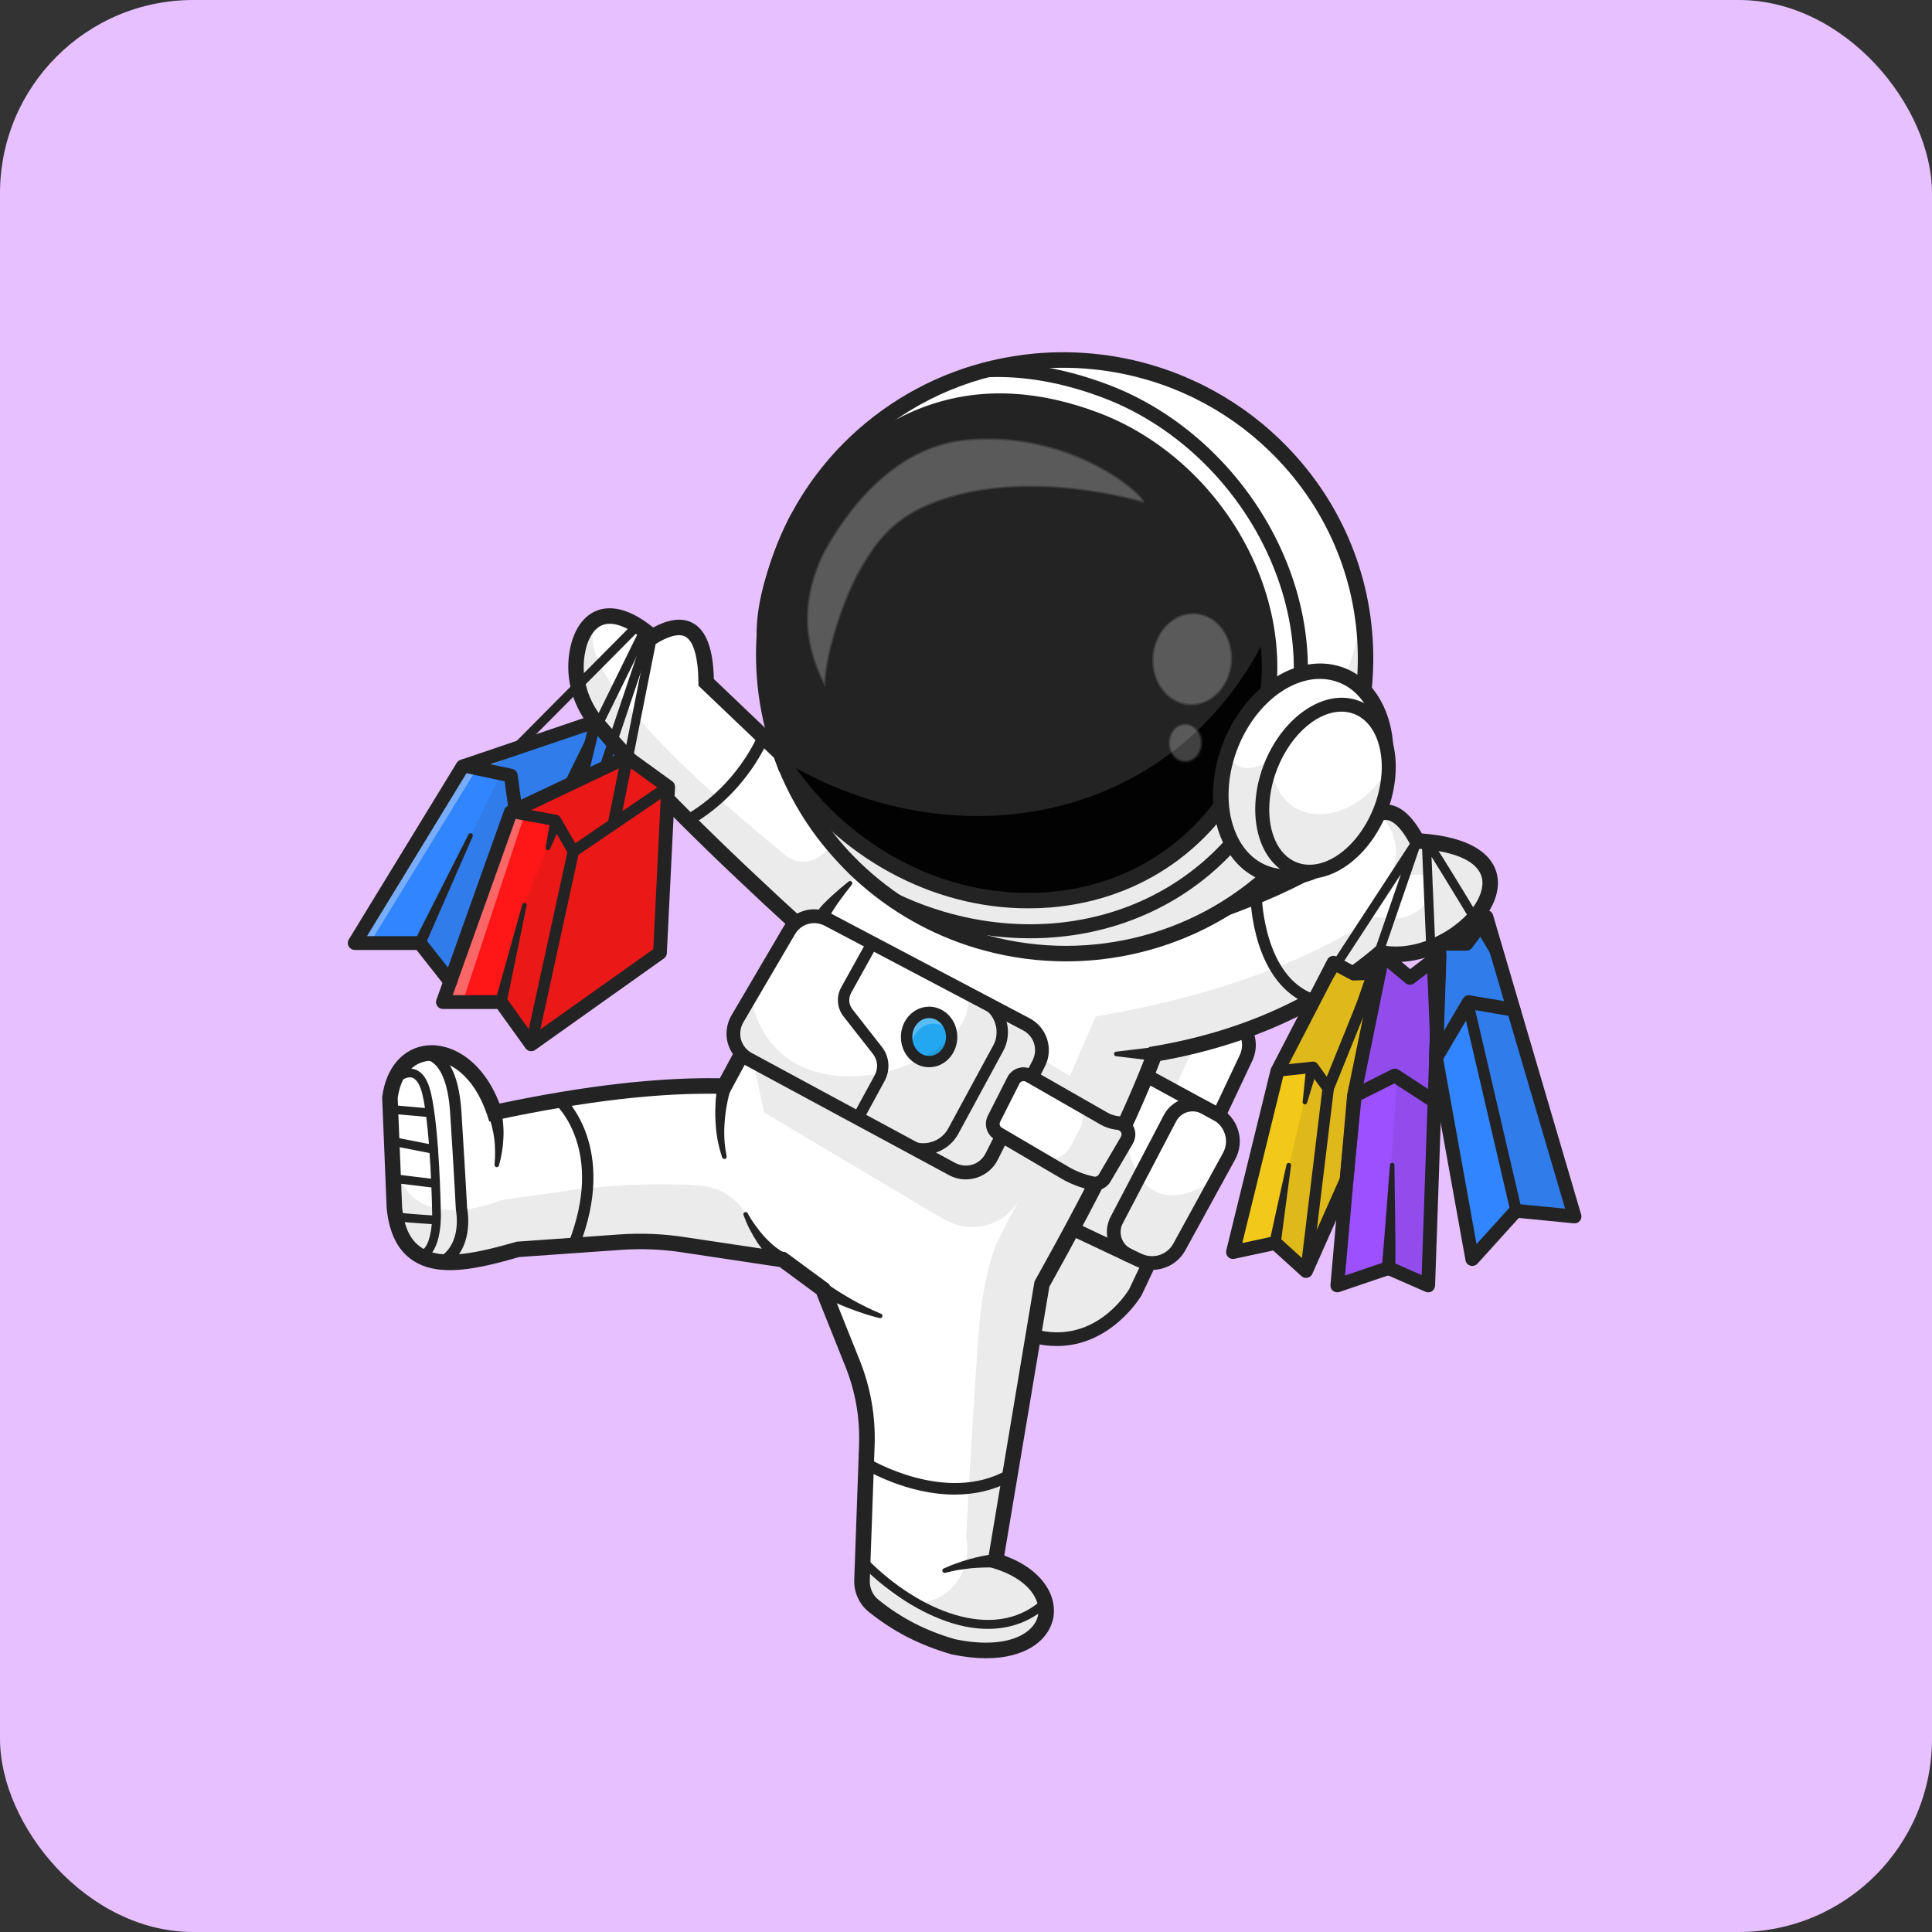 <svg width="20" height="20" viewBox="0 0 20 20" fill="none" xmlns="http://www.w3.org/2000/svg">
<rect x="0" y="0" width="20" height="20" fill="#333333" stroke="none"/>
<rect width="20" height="20" rx="2" fill="#E7C0FF"/>
<path d="M19 1H1V19H19V1Z" fill="#E7C0FF"/>
<path d="M6.464 7.837L4.661 10.163L4.346 9.763H3.672L3.705 9.709L4.788 7.935L6.046 7.509L6.047 7.509L6.164 7.469L6.464 7.837Z" fill="#3185FF"/>
<g opacity="0.6">
<path opacity="0.6" d="M6.046 7.509L4.913 7.994L3.829 9.763L3.705 9.709L4.788 7.935L6.046 7.509Z" fill="#F5F5F5"/>
</g>
<path d="M12.9 10.947L11.903 13.059L11.753 13.377C11.753 13.377 11.384 14.014 10.696 13.829V13.075L11.813 10.911L12.432 10.637L12.788 10.479L12.894 10.678C12.916 10.719 12.928 10.765 12.929 10.812C12.93 10.859 12.92 10.905 12.9 10.947Z" fill="white"/>
<path d="M10.941 13.934C10.852 13.934 10.764 13.922 10.678 13.898C10.669 13.896 10.66 13.891 10.653 13.886C10.645 13.88 10.639 13.873 10.634 13.865C10.625 13.848 10.623 13.829 10.627 13.811C10.632 13.793 10.644 13.777 10.661 13.768C10.677 13.758 10.697 13.756 10.715 13.761C11.326 13.925 11.662 13.39 11.69 13.344L12.836 10.918C12.851 10.885 12.858 10.85 12.858 10.814C12.857 10.778 12.848 10.743 12.831 10.711L12.726 10.513C12.717 10.497 12.716 10.477 12.721 10.46C12.727 10.442 12.739 10.427 12.756 10.418C12.772 10.41 12.791 10.408 12.809 10.413C12.827 10.418 12.842 10.43 12.851 10.446L12.957 10.644C12.984 10.696 12.999 10.752 13 10.81C13.001 10.868 12.989 10.926 12.965 10.978L11.818 13.408C11.817 13.409 11.816 13.411 11.815 13.413C11.811 13.419 11.506 13.934 10.941 13.934Z" fill="#232323"/>
<g opacity="0.3">
<path opacity="0.3" d="M11.553 12.569C11.553 12.569 11.736 12.819 11.903 13.059L11.753 13.377C11.753 13.377 11.384 14.014 10.696 13.829V13.075L11.813 10.91L12.432 10.637L12.439 10.662C12.37 10.824 11.553 12.569 11.553 12.569Z" fill="#232323"/>
</g>
<path d="M12.724 11.969L12.605 12.185L12.209 12.908C12.17 12.98 12.104 13.034 12.027 13.059C11.949 13.085 11.864 13.079 11.79 13.044L11.102 12.719L11.575 11.738L11.866 11.134L12.597 11.532C12.633 11.552 12.666 11.579 12.693 11.612C12.719 11.645 12.739 11.683 12.751 11.724C12.763 11.764 12.767 11.807 12.762 11.849C12.757 11.891 12.745 11.931 12.724 11.969Z" fill="white"/>
<path d="M11.925 13.146C11.868 13.146 11.811 13.133 11.759 13.109L11.07 12.784C11.053 12.776 11.04 12.761 11.034 12.743C11.027 12.726 11.028 12.706 11.036 12.689C11.044 12.672 11.059 12.659 11.076 12.652C11.094 12.646 11.114 12.647 11.131 12.655L11.819 12.98C11.877 13.007 11.943 13.011 12.003 12.992C12.064 12.972 12.115 12.93 12.146 12.874L12.661 11.934C12.677 11.905 12.687 11.874 12.69 11.841C12.694 11.808 12.691 11.775 12.681 11.744C12.672 11.712 12.657 11.683 12.636 11.657C12.616 11.632 12.59 11.61 12.561 11.594L11.831 11.196C11.815 11.187 11.802 11.172 11.797 11.154C11.791 11.136 11.794 11.116 11.803 11.1C11.812 11.083 11.827 11.071 11.845 11.065C11.863 11.06 11.883 11.062 11.899 11.071L12.63 11.469C12.675 11.494 12.715 11.527 12.747 11.568C12.78 11.608 12.804 11.654 12.818 11.704C12.833 11.753 12.838 11.805 12.832 11.856C12.826 11.908 12.811 11.957 12.786 12.003L12.271 12.942C12.237 13.004 12.187 13.056 12.126 13.092C12.065 13.127 11.996 13.146 11.925 13.146Z" fill="#232323"/>
<path d="M11.681 13.065C11.671 13.065 11.66 13.062 11.651 13.058C11.61 13.038 11.573 13.011 11.543 12.977C11.513 12.943 11.49 12.904 11.476 12.861C11.461 12.818 11.456 12.772 11.459 12.727C11.463 12.682 11.475 12.638 11.496 12.598L12.048 11.543C12.069 11.503 12.097 11.468 12.132 11.44C12.166 11.411 12.206 11.39 12.249 11.377C12.292 11.364 12.337 11.36 12.381 11.364C12.426 11.369 12.469 11.382 12.508 11.404L12.652 11.483C12.661 11.488 12.668 11.494 12.674 11.501C12.68 11.508 12.684 11.517 12.687 11.526C12.689 11.535 12.69 11.544 12.689 11.553C12.688 11.563 12.685 11.572 12.681 11.58C12.676 11.588 12.67 11.595 12.663 11.601C12.655 11.607 12.647 11.611 12.638 11.614C12.629 11.617 12.62 11.617 12.61 11.616C12.601 11.615 12.592 11.612 12.584 11.608L12.439 11.529C12.417 11.516 12.392 11.508 12.366 11.506C12.341 11.503 12.315 11.506 12.29 11.513C12.265 11.521 12.243 11.533 12.223 11.549C12.203 11.566 12.187 11.586 12.175 11.609L11.623 12.664C11.61 12.687 11.603 12.712 11.601 12.738C11.599 12.764 11.602 12.791 11.61 12.815C11.619 12.84 11.632 12.863 11.649 12.883C11.667 12.902 11.688 12.918 11.711 12.929C11.726 12.936 11.738 12.947 11.745 12.962C11.752 12.977 11.754 12.993 11.751 13.009C11.747 13.025 11.738 13.039 11.726 13.049C11.713 13.059 11.697 13.065 11.681 13.065Z" fill="#232323"/>
<path d="M14.29 9.864C13.658 10.402 12.882 10.754 11.953 10.911C11.681 11.633 11.258 12.447 10.786 13.293L10.306 16.157C11.155 16.417 10.949 17.275 9.867 17.047C9.569 16.962 9.291 16.826 9.041 16.622C9.002 16.59 8.972 16.55 8.951 16.505C8.931 16.459 8.921 16.41 8.923 16.36L8.938 15.941L8.973 14.96C8.983 14.671 8.933 14.384 8.826 14.116L8.518 13.346L8.102 13.04L8.077 13.036L7.072 12.885C6.855 12.852 6.635 12.844 6.417 12.859L5.36 12.934C4.785 13.099 4.16 13.246 4.083 12.511L4.058 11.899L4.036 11.364C4.118 10.717 4.856 10.728 5.118 11.517C5.955 11.338 6.759 11.225 7.499 11.244L8.346 9.673L8.353 9.66C7.548 8.927 6.795 8.201 6.188 7.497C6.015 7.297 5.932 7.03 5.973 6.768C6.002 6.588 6.079 6.449 6.203 6.398C6.335 6.344 6.519 6.39 6.753 6.593C7.136 6.361 7.305 6.551 7.31 7.064L8.188 7.902L12.187 9.57C12.853 9.363 13.47 9.116 13.965 8.766C14.072 8.573 14.181 8.448 14.291 8.416C14.415 8.381 14.541 8.464 14.67 8.705C16.161 8.79 15.129 10.029 14.29 9.864Z" fill="white"/>
<g opacity="0.3">
<path opacity="0.3" d="M8.078 13.037L7.072 12.886C6.856 12.853 6.636 12.844 6.417 12.86L5.36 12.934C4.785 13.099 4.16 13.246 4.084 12.511L4.059 11.899C4.074 11.931 4.087 11.972 4.095 12.023C4.224 12.835 5.194 12.423 5.194 12.423L5.936 12.317C6.506 12.246 6.959 12.253 7.251 12.274C7.359 12.282 7.464 12.319 7.552 12.383C7.641 12.446 7.711 12.533 7.753 12.633L7.78 12.695L8.078 13.037Z" fill="#232323"/>
</g>
<path d="M10.208 17.166C10.101 17.166 9.982 17.153 9.851 17.126L9.845 17.124C9.519 17.03 9.24 16.886 8.99 16.683C8.942 16.644 8.904 16.594 8.879 16.537C8.853 16.481 8.841 16.419 8.843 16.357L8.893 14.957C8.903 14.679 8.855 14.403 8.751 14.145L8.452 13.397L8.071 13.116L7.06 12.964C6.849 12.932 6.635 12.924 6.423 12.939L5.374 13.013C4.946 13.136 4.54 13.229 4.269 13.045C4.119 12.944 4.03 12.767 4.004 12.519L4.003 12.514L3.956 11.36L3.957 11.353C3.996 11.05 4.174 10.846 4.423 10.822C4.676 10.798 4.998 10.975 5.171 11.424C6.063 11.237 6.81 11.152 7.452 11.162L8.253 9.677C7.305 8.811 6.648 8.154 6.127 7.55C5.935 7.327 5.85 7.037 5.894 6.756C5.93 6.529 6.034 6.374 6.186 6.318C6.3 6.277 6.491 6.276 6.762 6.496C6.928 6.406 7.067 6.391 7.174 6.451C7.312 6.527 7.382 6.717 7.39 7.029L8.233 7.833L12.191 9.484C12.941 9.249 13.487 9.003 13.904 8.711C14.05 8.453 14.195 8.328 14.345 8.328H14.347C14.482 8.329 14.604 8.427 14.719 8.628C15.227 8.666 15.41 8.84 15.473 8.981C15.544 9.139 15.501 9.333 15.356 9.516C15.144 9.782 14.723 10.011 14.313 9.949C13.684 10.476 12.91 10.823 12.012 10.982C11.775 11.598 11.419 12.323 10.863 13.32L10.396 16.103C10.819 16.256 10.955 16.553 10.898 16.773C10.843 16.987 10.612 17.166 10.208 17.166ZM9.887 16.969C10.405 17.077 10.694 16.923 10.743 16.733C10.784 16.573 10.658 16.348 10.283 16.234L10.216 16.213L10.709 13.266L10.716 13.253C11.286 12.234 11.644 11.503 11.878 10.882L11.895 10.839L11.94 10.831C12.842 10.679 13.616 10.332 14.238 9.802L14.268 9.777L14.306 9.785C14.661 9.854 15.047 9.646 15.231 9.416C15.337 9.282 15.372 9.147 15.327 9.047C15.261 8.899 15.026 8.806 14.666 8.785L14.621 8.782L14.6 8.743C14.511 8.577 14.423 8.489 14.346 8.488H14.345C14.284 8.488 14.181 8.543 14.035 8.805L14.026 8.821L14.011 8.831C13.573 9.141 13.001 9.4 12.21 9.646L12.182 9.654L8.144 7.97L7.23 7.098L7.23 7.065C7.228 6.806 7.18 6.638 7.096 6.591C7.016 6.547 6.888 6.605 6.795 6.662L6.745 6.692L6.701 6.654C6.517 6.494 6.353 6.428 6.241 6.469C6.147 6.503 6.078 6.617 6.052 6.781C6.015 7.016 6.087 7.258 6.248 7.445C6.774 8.054 7.439 8.718 8.407 9.6L8.454 9.643L7.546 11.325L7.497 11.324C6.841 11.307 6.068 11.396 5.135 11.595L5.065 11.61L5.043 11.542C4.905 11.128 4.64 10.962 4.439 10.982C4.268 10.998 4.148 11.142 4.117 11.367L4.163 12.505C4.185 12.705 4.248 12.838 4.358 12.912C4.574 13.058 4.96 12.965 5.338 12.857L5.346 12.854L6.411 12.779C6.636 12.763 6.861 12.772 7.084 12.806L8.134 12.963L8.584 13.294L8.901 14.085C9.012 14.364 9.065 14.663 9.054 14.963L9.004 16.363C9.003 16.4 9.01 16.437 9.025 16.471C9.04 16.505 9.063 16.535 9.092 16.559C9.323 16.747 9.583 16.882 9.887 16.969Z" fill="#232323"/>
<g opacity="0.3">
<path opacity="0.3" d="M14.29 9.864C13.659 10.402 12.882 10.754 11.954 10.911C11.864 11.149 11.758 11.397 11.639 11.653C11.618 11.698 11.687 11.757 11.665 11.803C11.616 11.906 11.475 11.997 11.421 12.103C11.229 12.488 11.014 12.887 10.787 13.293L10.307 16.157C11.156 16.417 10.95 17.275 9.867 17.047C9.57 16.962 9.292 16.826 9.041 16.622C9.003 16.59 8.972 16.55 8.952 16.505C8.932 16.459 8.922 16.41 8.924 16.36L8.939 15.941C9.152 16.993 10.134 16.601 10.001 15.91C10.001 15.91 10.095 14.169 10.142 13.675C10.189 13.181 10.307 12.893 10.307 12.893L10.555 12.405C10.49 12.532 10.397 12.607 10.301 12.651C10.128 12.731 9.925 12.714 9.762 12.617L7.911 11.517L7.795 10.989L10.697 10.911L11.075 11.139L11.342 10.523C12.438 10.335 13.424 10.017 14.235 9.493L14.374 9.508C14.566 9.528 14.753 9.421 14.822 9.241C14.899 9.042 14.726 9.012 14.373 9.105C14.595 8.709 14.277 8.421 14.277 8.421L14.292 8.416C14.416 8.381 14.542 8.464 14.671 8.705C16.162 8.79 15.13 10.029 14.29 9.864Z" fill="#232323"/>
</g>
<g opacity="0.3">
<path opacity="0.3" d="M9.02 8.923C8.604 9.292 8.432 9.692 8.432 9.692L8.346 9.674L8.353 9.66C7.549 8.927 6.795 8.202 6.188 7.498C6.015 7.297 5.932 7.031 5.973 6.769C6.002 6.589 6.079 6.449 6.203 6.398C6.192 6.423 6.179 6.449 6.164 6.477C5.868 7.019 7.836 8.611 8.124 8.847C8.412 9.082 8.659 8.688 8.659 8.688L9.02 8.923Z" fill="#232323"/>
</g>
<path d="M10.754 11.005L10.265 11.973C10.247 12.009 10.222 12.04 10.192 12.066C10.161 12.092 10.126 12.112 10.088 12.124C10.05 12.136 10.009 12.14 9.97 12.136C9.93 12.132 9.891 12.121 9.856 12.102L7.749 10.964C7.714 10.945 7.682 10.919 7.657 10.887C7.632 10.856 7.614 10.82 7.603 10.781C7.592 10.742 7.589 10.702 7.594 10.662C7.599 10.622 7.613 10.584 7.633 10.549L7.771 10.314L8.17 9.632C8.209 9.566 8.272 9.517 8.347 9.496C8.421 9.475 8.5 9.483 8.568 9.519L10.018 10.284V10.284L10.627 10.605C10.697 10.642 10.749 10.704 10.773 10.779C10.796 10.854 10.79 10.935 10.754 11.005Z" fill="white"/>
<path d="M9.618 10.989C9.747 10.989 9.851 10.875 9.851 10.734C9.851 10.594 9.747 10.479 9.618 10.479C9.489 10.479 9.385 10.594 9.385 10.734C9.385 10.875 9.489 10.989 9.618 10.989Z" fill="#22A7F0"/>
<g opacity="0.5">
<path opacity="0.5" d="M9.432 10.852C9.432 10.711 9.536 10.597 9.665 10.597C9.736 10.597 9.799 10.632 9.842 10.686C9.813 10.58 9.724 10.503 9.618 10.503C9.489 10.503 9.385 10.617 9.385 10.758C9.384 10.818 9.404 10.877 9.441 10.924C9.435 10.9 9.432 10.876 9.432 10.852Z" fill="white"/>
</g>
<path d="M9.997 12.209C9.936 12.209 9.876 12.193 9.822 12.164L7.715 11.027C7.671 11.003 7.633 10.971 7.602 10.932C7.571 10.893 7.548 10.848 7.534 10.8C7.521 10.752 7.517 10.702 7.524 10.653C7.53 10.604 7.546 10.556 7.571 10.513L8.109 9.597C8.157 9.514 8.235 9.453 8.327 9.427C8.419 9.401 8.517 9.411 8.601 9.456L10.66 10.542C10.838 10.636 10.909 10.858 10.818 11.037L10.329 12.005C10.307 12.05 10.276 12.089 10.238 12.121C10.2 12.153 10.156 12.177 10.109 12.192C10.073 12.203 10.035 12.209 9.997 12.209ZM8.428 9.556C8.389 9.556 8.349 9.566 8.315 9.586C8.28 9.606 8.252 9.634 8.231 9.669L7.694 10.585C7.679 10.611 7.669 10.641 7.665 10.671C7.661 10.702 7.663 10.732 7.671 10.762C7.679 10.791 7.694 10.819 7.713 10.843C7.732 10.867 7.756 10.887 7.783 10.901L9.889 12.039C9.916 12.053 9.946 12.062 9.976 12.065C10.007 12.068 10.037 12.065 10.066 12.056C10.095 12.047 10.122 12.032 10.146 12.012C10.169 11.992 10.188 11.968 10.202 11.941L10.691 10.973C10.718 10.919 10.722 10.857 10.704 10.8C10.686 10.744 10.646 10.696 10.594 10.668L8.535 9.582C8.502 9.565 8.466 9.556 8.428 9.556Z" fill="#232323"/>
<path d="M9.558 11.952C9.49 11.952 9.424 11.935 9.364 11.903L9.283 11.86C9.276 11.856 9.27 11.851 9.265 11.845C9.26 11.839 9.257 11.832 9.254 11.825C9.252 11.817 9.251 11.809 9.252 11.802C9.253 11.794 9.255 11.787 9.259 11.78C9.263 11.773 9.268 11.767 9.274 11.762C9.28 11.757 9.287 11.753 9.294 11.751C9.302 11.749 9.309 11.748 9.317 11.749C9.325 11.75 9.332 11.752 9.339 11.756L9.42 11.8C9.488 11.836 9.568 11.845 9.642 11.822C9.717 11.8 9.779 11.75 9.816 11.682L10.281 10.824C10.3 10.79 10.312 10.753 10.315 10.714C10.319 10.676 10.316 10.637 10.304 10.6C10.293 10.563 10.275 10.528 10.25 10.498C10.225 10.469 10.195 10.444 10.161 10.426C10.154 10.422 10.148 10.417 10.143 10.411C10.137 10.405 10.134 10.399 10.131 10.391C10.129 10.384 10.128 10.376 10.129 10.368C10.13 10.36 10.132 10.353 10.135 10.346C10.139 10.339 10.144 10.333 10.15 10.328C10.156 10.323 10.163 10.319 10.17 10.317C10.178 10.315 10.186 10.314 10.194 10.315C10.201 10.316 10.209 10.318 10.216 10.322C10.264 10.347 10.306 10.382 10.341 10.424C10.375 10.465 10.401 10.514 10.417 10.566C10.433 10.618 10.438 10.672 10.432 10.726C10.427 10.78 10.411 10.833 10.385 10.88L9.92 11.738C9.884 11.803 9.832 11.857 9.768 11.895C9.705 11.933 9.632 11.952 9.558 11.952Z" fill="#232323"/>
<path d="M8.88 11.634C8.87 11.634 8.86 11.632 8.851 11.627C8.842 11.622 8.835 11.614 8.829 11.606C8.824 11.597 8.821 11.587 8.821 11.577C8.821 11.566 8.824 11.556 8.828 11.547L9.055 11.131C9.074 11.096 9.082 11.057 9.079 11.018C9.076 10.979 9.061 10.942 9.037 10.911L8.732 10.522C8.699 10.48 8.679 10.429 8.675 10.375C8.67 10.322 8.682 10.268 8.708 10.221L8.978 9.735C8.986 9.721 8.999 9.711 9.013 9.707C9.028 9.703 9.044 9.705 9.058 9.712C9.071 9.72 9.081 9.732 9.086 9.747C9.09 9.762 9.088 9.778 9.081 9.792L8.811 10.278C8.796 10.305 8.79 10.335 8.792 10.366C8.794 10.396 8.806 10.425 8.825 10.449L9.13 10.839C9.168 10.887 9.191 10.947 9.196 11.008C9.201 11.07 9.188 11.132 9.159 11.187L8.932 11.604C8.927 11.613 8.919 11.621 8.91 11.626C8.901 11.632 8.891 11.634 8.88 11.634Z" fill="#232323"/>
<path d="M9.618 11.048C9.457 11.048 9.326 10.908 9.326 10.735C9.326 10.562 9.457 10.421 9.618 10.421C9.779 10.421 9.91 10.562 9.91 10.735C9.91 10.908 9.779 11.048 9.618 11.048ZM9.618 10.539C9.522 10.539 9.444 10.627 9.444 10.735C9.444 10.843 9.522 10.931 9.618 10.931C9.714 10.931 9.793 10.843 9.793 10.735C9.793 10.627 9.715 10.539 9.618 10.539Z" fill="#232323"/>
<path d="M11.665 11.803L11.436 12.194C11.424 12.216 11.405 12.233 11.382 12.243C11.359 12.253 11.334 12.255 11.31 12.25C11.208 12.228 11.11 12.19 11.02 12.137L10.731 11.968C10.73 11.968 10.73 11.967 10.73 11.967L10.697 11.948L10.335 11.735C10.309 11.72 10.29 11.696 10.282 11.668C10.274 11.639 10.277 11.608 10.29 11.582L10.491 11.184C10.498 11.17 10.508 11.158 10.521 11.147C10.533 11.137 10.547 11.13 10.562 11.125C10.577 11.12 10.593 11.119 10.609 11.121C10.624 11.123 10.639 11.128 10.653 11.136L11.162 11.427L11.428 11.579C11.467 11.602 11.51 11.617 11.555 11.623L11.581 11.627C11.6 11.63 11.618 11.637 11.633 11.649C11.649 11.66 11.661 11.675 11.67 11.693C11.678 11.71 11.682 11.729 11.681 11.748C11.681 11.768 11.675 11.786 11.665 11.803Z" fill="white"/>
<path d="M11.335 12.324C11.321 12.324 11.308 12.322 11.294 12.319C11.185 12.296 11.08 12.255 10.984 12.199L10.299 11.797C10.258 11.772 10.227 11.733 10.214 11.688C10.2 11.642 10.205 11.592 10.226 11.55L10.428 11.152C10.439 11.129 10.455 11.109 10.475 11.093C10.494 11.076 10.517 11.064 10.541 11.057C10.566 11.049 10.591 11.047 10.617 11.05C10.642 11.053 10.666 11.061 10.688 11.074L11.463 11.517C11.495 11.535 11.529 11.547 11.565 11.553L11.591 11.556C11.622 11.561 11.651 11.573 11.676 11.591C11.701 11.61 11.721 11.634 11.734 11.662C11.748 11.69 11.754 11.72 11.753 11.751C11.751 11.782 11.742 11.812 11.727 11.839L11.497 12.23C11.481 12.259 11.457 12.282 11.428 12.299C11.4 12.315 11.367 12.324 11.335 12.324ZM10.595 11.191C10.591 11.191 10.586 11.192 10.582 11.193C10.576 11.195 10.571 11.198 10.566 11.202C10.561 11.206 10.557 11.211 10.554 11.216L10.353 11.614C10.348 11.624 10.347 11.636 10.35 11.647C10.353 11.659 10.361 11.668 10.371 11.674L11.056 12.076C11.139 12.125 11.23 12.16 11.325 12.18C11.334 12.182 11.344 12.181 11.353 12.177C11.362 12.173 11.37 12.167 11.375 12.158L11.604 11.767C11.608 11.76 11.61 11.753 11.61 11.745C11.611 11.738 11.609 11.73 11.606 11.723C11.602 11.716 11.597 11.71 11.591 11.706C11.585 11.701 11.578 11.698 11.57 11.697L11.544 11.693C11.491 11.686 11.439 11.668 11.392 11.641L10.618 11.197C10.611 11.193 10.603 11.191 10.595 11.191Z" fill="#232323"/>
<path d="M7.568 11.263C7.56 11.288 7.551 11.318 7.544 11.346C7.537 11.374 7.531 11.403 7.525 11.433C7.514 11.492 7.506 11.551 7.502 11.61C7.497 11.67 7.496 11.73 7.499 11.79C7.501 11.85 7.511 11.909 7.522 11.969V11.97C7.523 11.976 7.522 11.982 7.519 11.987C7.515 11.992 7.51 11.996 7.505 11.997C7.499 11.999 7.493 11.998 7.487 11.995C7.482 11.992 7.478 11.987 7.476 11.982C7.457 11.922 7.439 11.861 7.428 11.798C7.417 11.736 7.41 11.673 7.407 11.609C7.403 11.546 7.404 11.482 7.407 11.418C7.409 11.387 7.412 11.355 7.416 11.323C7.419 11.291 7.423 11.26 7.43 11.225C7.432 11.216 7.435 11.207 7.441 11.199C7.446 11.191 7.452 11.184 7.46 11.179C7.468 11.173 7.477 11.169 7.486 11.168C7.496 11.166 7.505 11.165 7.514 11.167C7.524 11.169 7.533 11.173 7.541 11.178C7.548 11.184 7.555 11.19 7.56 11.198C7.566 11.206 7.569 11.215 7.571 11.225C7.573 11.234 7.572 11.244 7.57 11.253C7.57 11.256 7.569 11.259 7.568 11.261L7.568 11.263Z" fill="#232323"/>
<path d="M7.74 12.56C7.764 12.604 7.791 12.647 7.821 12.687C7.85 12.728 7.881 12.767 7.915 12.804C7.948 12.84 7.983 12.873 8.021 12.904C8.057 12.933 8.097 12.958 8.138 12.979L8.14 12.979C8.148 12.983 8.156 12.989 8.162 12.996C8.168 13.003 8.173 13.012 8.176 13.021C8.179 13.029 8.18 13.039 8.179 13.048C8.179 13.057 8.176 13.067 8.172 13.075C8.168 13.084 8.162 13.091 8.155 13.097C8.148 13.103 8.14 13.108 8.131 13.111C8.122 13.114 8.113 13.115 8.103 13.115C8.094 13.114 8.085 13.111 8.076 13.107C8.073 13.106 8.07 13.104 8.067 13.102C8.021 13.069 7.978 13.032 7.94 12.99C7.903 12.95 7.87 12.907 7.84 12.862C7.811 12.817 7.784 12.771 7.76 12.724C7.736 12.677 7.715 12.628 7.697 12.579C7.695 12.573 7.695 12.567 7.697 12.561C7.699 12.556 7.704 12.551 7.709 12.549C7.715 12.546 7.721 12.546 7.726 12.548C7.732 12.55 7.737 12.554 7.74 12.559L7.74 12.56Z" fill="#232323"/>
<path d="M8.556 13.286C8.598 13.316 8.644 13.346 8.689 13.375C8.735 13.403 8.781 13.431 8.828 13.458C8.875 13.484 8.923 13.509 8.972 13.533C9.02 13.557 9.07 13.579 9.12 13.6L9.12 13.6C9.126 13.602 9.13 13.607 9.133 13.612C9.135 13.618 9.136 13.624 9.134 13.629C9.132 13.635 9.128 13.64 9.123 13.643C9.117 13.645 9.111 13.646 9.106 13.645C9.052 13.631 8.998 13.617 8.945 13.599C8.893 13.582 8.84 13.563 8.788 13.543C8.736 13.523 8.684 13.502 8.633 13.479C8.582 13.457 8.532 13.433 8.481 13.406C8.473 13.402 8.465 13.396 8.459 13.389C8.453 13.382 8.449 13.373 8.446 13.364C8.443 13.355 8.442 13.346 8.443 13.337C8.443 13.327 8.446 13.318 8.45 13.31C8.455 13.302 8.461 13.294 8.468 13.288C8.475 13.282 8.483 13.278 8.492 13.275C8.501 13.272 8.511 13.271 8.52 13.272C8.529 13.273 8.538 13.275 8.547 13.28C8.55 13.281 8.553 13.283 8.555 13.285L8.556 13.286Z" fill="#232323"/>
<path d="M5.938 12.952C5.93 12.952 5.923 12.95 5.916 12.948C5.909 12.945 5.902 12.941 5.897 12.935C5.891 12.93 5.887 12.923 5.884 12.916C5.88 12.909 5.879 12.902 5.879 12.894C5.879 12.886 5.88 12.878 5.883 12.871C6.261 11.915 5.77 11.45 5.749 11.431C5.738 11.42 5.731 11.406 5.731 11.39C5.73 11.375 5.735 11.36 5.746 11.348C5.756 11.337 5.771 11.33 5.786 11.329C5.801 11.328 5.817 11.334 5.828 11.344C5.852 11.365 6.402 11.879 5.992 12.914C5.988 12.925 5.981 12.935 5.971 12.941C5.961 12.948 5.949 12.952 5.938 12.952Z" fill="#232323"/>
<path d="M5.186 11.492C5.19 11.507 5.192 11.518 5.195 11.531C5.197 11.544 5.199 11.556 5.201 11.568C5.205 11.592 5.207 11.617 5.209 11.641C5.213 11.689 5.214 11.737 5.211 11.785C5.209 11.833 5.204 11.88 5.196 11.927C5.188 11.973 5.178 12.019 5.165 12.065C5.164 12.07 5.16 12.075 5.155 12.078C5.15 12.082 5.144 12.083 5.138 12.082C5.133 12.081 5.127 12.077 5.124 12.073C5.12 12.068 5.119 12.062 5.119 12.056V12.056C5.124 12.011 5.126 11.966 5.125 11.921C5.125 11.877 5.122 11.833 5.117 11.789C5.111 11.745 5.103 11.702 5.092 11.66C5.087 11.639 5.08 11.618 5.074 11.598C5.07 11.588 5.067 11.578 5.063 11.568C5.059 11.559 5.055 11.548 5.052 11.542C5.047 11.533 5.045 11.524 5.044 11.514C5.043 11.504 5.045 11.494 5.048 11.484C5.052 11.475 5.057 11.466 5.064 11.459C5.071 11.452 5.08 11.446 5.089 11.443C5.098 11.439 5.108 11.437 5.118 11.438C5.128 11.438 5.138 11.44 5.147 11.445C5.156 11.449 5.164 11.455 5.17 11.463C5.177 11.47 5.182 11.479 5.184 11.489L5.186 11.492Z" fill="#232323"/>
<path d="M9.882 15.472C9.387 15.472 8.961 15.216 8.936 15.201C8.93 15.197 8.924 15.191 8.919 15.185C8.915 15.179 8.912 15.172 8.91 15.164C8.908 15.157 8.908 15.149 8.909 15.141C8.91 15.134 8.913 15.127 8.917 15.12C8.921 15.113 8.926 15.108 8.932 15.103C8.939 15.098 8.946 15.095 8.953 15.093C8.961 15.092 8.969 15.091 8.976 15.092C8.984 15.094 8.991 15.096 8.998 15.101C9.006 15.105 9.791 15.577 10.427 15.217C10.44 15.21 10.456 15.208 10.471 15.212C10.486 15.216 10.499 15.226 10.506 15.24C10.514 15.253 10.516 15.269 10.512 15.284C10.508 15.299 10.498 15.312 10.485 15.32C10.287 15.432 10.079 15.472 9.882 15.472Z" fill="#232323"/>
<path d="M4.344 13.042C4.332 13.043 4.32 13.039 4.311 13.031C4.302 13.023 4.297 13.011 4.296 12.999C4.296 12.988 4.3 12.976 4.308 12.967C4.316 12.958 4.327 12.953 4.339 12.952C4.455 12.94 4.476 12.665 4.474 12.57C4.474 12.561 4.461 11.717 4.375 11.338C4.351 11.233 4.313 11.17 4.266 11.156C4.209 11.139 4.137 11.193 4.114 11.215C4.105 11.223 4.094 11.228 4.082 11.228C4.07 11.227 4.058 11.223 4.05 11.214C4.042 11.206 4.037 11.194 4.037 11.182C4.037 11.17 4.042 11.159 4.051 11.15C4.056 11.146 4.171 11.034 4.291 11.069C4.373 11.094 4.43 11.177 4.462 11.318C4.551 11.706 4.563 12.533 4.564 12.568C4.565 12.614 4.567 13.019 4.348 13.042C4.347 13.042 4.345 13.042 4.344 13.042Z" fill="#232323"/>
<path d="M4.579 13.124C4.567 13.124 4.554 13.12 4.544 13.112C4.534 13.104 4.526 13.093 4.523 13.081C4.519 13.069 4.52 13.055 4.525 13.043C4.529 13.031 4.538 13.021 4.549 13.015C4.789 12.869 4.72 12.532 4.72 12.529C4.719 12.526 4.719 12.523 4.719 12.52C4.719 12.516 4.701 12.165 4.66 11.521C4.639 11.198 4.557 11.064 4.491 11.009C4.438 10.964 4.391 10.968 4.389 10.968C4.382 10.97 4.374 10.969 4.367 10.967C4.359 10.966 4.352 10.962 4.346 10.958C4.34 10.953 4.335 10.947 4.331 10.941C4.327 10.934 4.324 10.927 4.323 10.919C4.321 10.904 4.325 10.888 4.334 10.876C4.343 10.863 4.357 10.854 4.372 10.852C4.382 10.851 4.468 10.84 4.561 10.914C4.686 11.014 4.758 11.215 4.777 11.513C4.815 12.12 4.834 12.467 4.836 12.509C4.845 12.559 4.906 12.936 4.61 13.115C4.601 13.121 4.59 13.124 4.579 13.124Z" fill="#232323"/>
<path d="M4.421 11.562C4.419 11.562 4.418 11.562 4.417 11.562L4.037 11.528C4.026 11.527 4.015 11.521 4.007 11.512C4 11.503 3.996 11.491 3.997 11.479C3.998 11.468 4.004 11.457 4.013 11.449C4.022 11.442 4.033 11.438 4.045 11.439L4.425 11.472C4.437 11.472 4.448 11.478 4.456 11.486C4.464 11.495 4.468 11.507 4.468 11.519C4.467 11.531 4.462 11.542 4.453 11.55C4.444 11.558 4.433 11.562 4.421 11.562V11.562Z" fill="#232323"/>
<path d="M4.489 11.944C4.487 11.944 4.484 11.943 4.481 11.943L4.046 11.858C4.034 11.855 4.024 11.849 4.017 11.839C4.011 11.829 4.008 11.817 4.011 11.805C4.013 11.793 4.02 11.783 4.03 11.776C4.04 11.77 4.052 11.767 4.063 11.769L4.498 11.854C4.509 11.857 4.519 11.863 4.526 11.872C4.532 11.881 4.535 11.892 4.534 11.903C4.533 11.914 4.528 11.924 4.52 11.932C4.511 11.939 4.501 11.944 4.489 11.944Z" fill="#232323"/>
<path d="M4.468 12.292C4.467 12.292 4.465 12.292 4.463 12.292L4.077 12.245C4.072 12.244 4.066 12.243 4.061 12.24C4.055 12.237 4.051 12.233 4.047 12.228C4.043 12.224 4.04 12.218 4.039 12.213C4.037 12.207 4.037 12.201 4.037 12.195C4.038 12.189 4.04 12.183 4.043 12.178C4.046 12.173 4.05 12.168 4.055 12.165C4.059 12.161 4.065 12.158 4.071 12.157C4.076 12.155 4.082 12.155 4.088 12.156L4.474 12.203C4.485 12.204 4.495 12.21 4.503 12.219C4.51 12.227 4.514 12.239 4.513 12.25C4.512 12.261 4.507 12.272 4.499 12.28C4.491 12.288 4.48 12.292 4.468 12.292Z" fill="#232323"/>
<path d="M4.49 12.673H4.487C4.059 12.646 4.058 12.639 4.05 12.598C4.049 12.589 4.05 12.581 4.053 12.573C4.056 12.565 4.062 12.558 4.069 12.553C4.076 12.548 4.084 12.546 4.092 12.545C4.101 12.544 4.109 12.546 4.117 12.55C4.153 12.559 4.332 12.573 4.493 12.583C4.505 12.584 4.516 12.589 4.524 12.598C4.532 12.606 4.537 12.618 4.536 12.63C4.536 12.642 4.531 12.653 4.522 12.661C4.514 12.669 4.502 12.674 4.49 12.673L4.49 12.673Z" fill="#232323"/>
<path d="M10.306 16.229C10.288 16.227 10.265 16.227 10.244 16.226C10.223 16.226 10.2 16.226 10.179 16.227C10.135 16.228 10.091 16.231 10.047 16.235C10.003 16.24 9.959 16.246 9.915 16.253C9.872 16.261 9.828 16.271 9.785 16.282H9.784C9.779 16.283 9.772 16.282 9.767 16.28C9.762 16.277 9.758 16.272 9.756 16.267C9.754 16.261 9.754 16.255 9.757 16.249C9.759 16.244 9.764 16.24 9.769 16.237C9.811 16.219 9.853 16.2 9.897 16.185C9.94 16.169 9.984 16.155 10.029 16.142C10.074 16.13 10.119 16.118 10.164 16.109C10.187 16.104 10.21 16.1 10.234 16.096C10.257 16.092 10.279 16.089 10.306 16.086H10.307C10.316 16.085 10.326 16.086 10.335 16.089C10.344 16.092 10.352 16.096 10.36 16.102C10.367 16.108 10.373 16.116 10.377 16.124C10.382 16.133 10.384 16.142 10.385 16.151C10.386 16.161 10.385 16.17 10.382 16.179C10.379 16.188 10.375 16.197 10.368 16.204C10.362 16.211 10.355 16.217 10.347 16.221C10.338 16.226 10.329 16.228 10.319 16.229C10.315 16.229 10.311 16.229 10.306 16.229Z" fill="#232323"/>
<path d="M10.227 16.862C10.107 16.862 9.979 16.842 9.847 16.8C9.539 16.704 9.206 16.494 8.935 16.224C8.93 16.22 8.927 16.215 8.925 16.209C8.922 16.204 8.921 16.198 8.921 16.192C8.921 16.186 8.922 16.18 8.924 16.175C8.926 16.169 8.93 16.164 8.934 16.16C8.938 16.155 8.943 16.152 8.949 16.15C8.954 16.148 8.96 16.146 8.966 16.146C8.972 16.146 8.978 16.148 8.984 16.15C8.989 16.152 8.994 16.156 8.998 16.16C9.504 16.663 10.276 17.006 10.775 16.57C10.784 16.562 10.795 16.558 10.807 16.559C10.819 16.56 10.83 16.566 10.838 16.574C10.845 16.583 10.85 16.595 10.849 16.607C10.848 16.619 10.843 16.63 10.834 16.638C10.664 16.787 10.458 16.862 10.227 16.862Z" fill="#232323"/>
<path d="M13.592 10.408C13.585 10.408 13.579 10.407 13.573 10.405C12.968 10.198 12.945 9.318 12.944 9.281C12.944 9.265 12.95 9.25 12.961 9.239C12.972 9.227 12.986 9.221 13.002 9.221H13.003C13.019 9.221 13.033 9.227 13.044 9.238C13.055 9.248 13.062 9.263 13.062 9.278C13.062 9.287 13.084 10.113 13.611 10.294C13.624 10.298 13.635 10.307 13.643 10.319C13.65 10.331 13.652 10.345 13.65 10.359C13.648 10.373 13.641 10.386 13.63 10.395C13.619 10.403 13.606 10.408 13.592 10.408H13.592Z" fill="#232323"/>
<path d="M11.953 10.982L11.553 10.934C11.547 10.933 11.542 10.931 11.538 10.926C11.534 10.922 11.532 10.916 11.532 10.91C11.532 10.905 11.534 10.899 11.538 10.895C11.542 10.89 11.547 10.888 11.553 10.887L11.953 10.839C11.972 10.837 11.991 10.843 12.005 10.855C12.02 10.866 12.029 10.883 12.031 10.902C12.034 10.921 12.028 10.94 12.017 10.954C12.005 10.969 11.989 10.979 11.97 10.982C11.964 10.982 11.959 10.982 11.953 10.982Z" fill="#232323"/>
<path d="M7.121 8.551C7.108 8.551 7.096 8.547 7.086 8.539C7.075 8.531 7.068 8.52 7.064 8.508C7.061 8.495 7.062 8.482 7.067 8.47C7.072 8.458 7.081 8.448 7.092 8.441C7.637 8.128 7.845 7.611 7.847 7.606C7.853 7.592 7.864 7.58 7.878 7.574C7.892 7.568 7.908 7.568 7.923 7.573C7.937 7.579 7.949 7.59 7.955 7.604C7.961 7.618 7.962 7.634 7.956 7.649C7.947 7.671 7.733 8.209 7.151 8.543C7.142 8.548 7.132 8.551 7.121 8.551Z" fill="#232323"/>
<path d="M8.448 9.476C8.45 9.466 8.453 9.456 8.457 9.446L8.459 9.442L8.46 9.44L8.463 9.435L8.468 9.427C8.474 9.417 8.481 9.408 8.488 9.399C8.502 9.382 8.515 9.367 8.529 9.353C8.556 9.325 8.584 9.299 8.612 9.273C8.668 9.222 8.726 9.173 8.784 9.126C8.789 9.122 8.794 9.12 8.8 9.12C8.806 9.12 8.811 9.123 8.816 9.127C8.82 9.131 8.822 9.137 8.823 9.142C8.823 9.148 8.821 9.154 8.817 9.159C8.771 9.217 8.726 9.276 8.683 9.336C8.662 9.366 8.641 9.396 8.623 9.426C8.613 9.441 8.605 9.456 8.597 9.47C8.594 9.476 8.591 9.483 8.589 9.489L8.588 9.493L8.587 9.495L8.587 9.496C8.587 9.496 8.587 9.496 8.587 9.496C8.588 9.496 8.588 9.495 8.589 9.494C8.589 9.494 8.589 9.493 8.589 9.492C8.588 9.501 8.585 9.51 8.581 9.519C8.576 9.527 8.57 9.534 8.563 9.54C8.555 9.546 8.547 9.55 8.538 9.552C8.529 9.555 8.52 9.556 8.51 9.555C8.501 9.554 8.492 9.551 8.484 9.546C8.476 9.542 8.468 9.536 8.463 9.528C8.457 9.521 8.453 9.512 8.45 9.503C8.447 9.494 8.447 9.485 8.448 9.476L8.448 9.476Z" fill="#232323"/>
<path d="M6.49 7.837L5.287 8.408L4.585 10.373H5.185L5.499 10.811L6.832 9.864L6.917 8.146L6.49 7.837Z" fill="#FF1717"/>
<g opacity="0.6">
<path opacity="0.6" d="M4.789 10.373L5.429 8.434H5.307L4.609 10.373" fill="#F5F5F5"/>
</g>
<path d="M5.499 10.882C5.488 10.882 5.476 10.88 5.466 10.874C5.456 10.869 5.448 10.862 5.441 10.852L5.148 10.445H4.585C4.574 10.445 4.562 10.442 4.552 10.437C4.542 10.432 4.533 10.424 4.527 10.415C4.52 10.405 4.516 10.395 4.514 10.383C4.513 10.372 4.514 10.36 4.518 10.35L5.22 8.384C5.226 8.366 5.239 8.352 5.256 8.344L6.46 7.773C6.471 7.767 6.484 7.765 6.497 7.766C6.509 7.767 6.521 7.772 6.532 7.779L6.959 8.088C6.968 8.095 6.976 8.104 6.981 8.115C6.986 8.126 6.988 8.137 6.988 8.149L6.903 9.867C6.903 9.878 6.9 9.888 6.894 9.898C6.889 9.907 6.882 9.915 6.873 9.922L5.54 10.869C5.528 10.878 5.514 10.882 5.499 10.882ZM4.686 10.302H5.185C5.196 10.302 5.208 10.305 5.218 10.31C5.228 10.315 5.236 10.323 5.243 10.332L5.515 10.712L6.763 9.826L6.844 8.181L6.482 7.919L5.344 8.46L4.686 10.302Z" fill="#232323"/>
<path d="M5.936 8.872C5.931 8.872 5.927 8.871 5.923 8.87C5.915 8.869 5.907 8.865 5.901 8.86C5.894 8.855 5.889 8.849 5.885 8.842L5.714 8.546L5.277 8.466C5.261 8.463 5.248 8.455 5.239 8.442C5.23 8.429 5.227 8.413 5.229 8.398C5.232 8.382 5.241 8.369 5.254 8.36C5.267 8.351 5.283 8.348 5.298 8.35L5.762 8.435C5.77 8.436 5.778 8.44 5.785 8.445C5.792 8.45 5.798 8.456 5.802 8.463L5.955 8.729L6.884 8.097C6.891 8.093 6.898 8.09 6.905 8.088C6.913 8.087 6.921 8.086 6.929 8.088C6.936 8.089 6.943 8.092 6.95 8.096C6.956 8.101 6.962 8.106 6.966 8.113C6.971 8.119 6.974 8.126 6.975 8.134C6.977 8.142 6.977 8.149 6.976 8.157C6.974 8.165 6.971 8.172 6.967 8.178C6.962 8.185 6.957 8.19 6.95 8.195L5.969 8.862C5.959 8.868 5.948 8.872 5.936 8.872Z" fill="#232323"/>
<path d="M5.499 10.87C5.495 10.87 5.491 10.87 5.487 10.869C5.479 10.867 5.472 10.864 5.466 10.859C5.459 10.855 5.454 10.849 5.45 10.843C5.446 10.836 5.443 10.829 5.441 10.822C5.44 10.814 5.44 10.806 5.442 10.799L5.878 8.801C5.88 8.793 5.883 8.786 5.887 8.779C5.892 8.773 5.897 8.767 5.904 8.763C5.91 8.758 5.918 8.755 5.925 8.754C5.933 8.752 5.941 8.753 5.949 8.754C5.956 8.756 5.963 8.759 5.97 8.764C5.976 8.768 5.982 8.774 5.986 8.781C5.99 8.787 5.993 8.795 5.994 8.802C5.995 8.81 5.995 8.818 5.993 8.826L5.557 10.824C5.554 10.837 5.547 10.848 5.536 10.857C5.526 10.865 5.513 10.87 5.499 10.87Z" fill="#232323"/>
<path d="M5.649 8.774L5.695 8.499C5.696 8.491 5.699 8.484 5.703 8.477C5.707 8.471 5.712 8.465 5.719 8.46C5.725 8.456 5.732 8.453 5.74 8.451C5.747 8.449 5.755 8.449 5.763 8.45C5.77 8.451 5.778 8.454 5.784 8.458C5.791 8.462 5.797 8.468 5.801 8.474C5.806 8.48 5.809 8.488 5.811 8.495C5.813 8.503 5.813 8.511 5.812 8.518C5.811 8.523 5.809 8.528 5.807 8.533L5.694 8.788C5.691 8.793 5.687 8.797 5.682 8.8C5.677 8.802 5.671 8.802 5.665 8.801C5.66 8.799 5.655 8.795 5.652 8.791C5.649 8.786 5.648 8.78 5.649 8.774H5.649Z" fill="#232323"/>
<path d="M5.128 10.36L5.406 9.365C5.407 9.359 5.411 9.353 5.416 9.35C5.422 9.347 5.428 9.346 5.434 9.347C5.44 9.349 5.445 9.353 5.449 9.358C5.452 9.363 5.453 9.37 5.451 9.376L5.243 10.388C5.241 10.396 5.238 10.403 5.234 10.41C5.23 10.416 5.224 10.422 5.218 10.426C5.211 10.431 5.204 10.434 5.196 10.435C5.189 10.437 5.181 10.437 5.173 10.435C5.165 10.434 5.158 10.431 5.151 10.426C5.145 10.422 5.139 10.416 5.135 10.409C5.131 10.403 5.128 10.395 5.127 10.387C5.125 10.38 5.126 10.372 5.128 10.364C5.128 10.363 5.128 10.361 5.128 10.36Z" fill="#232323"/>
<path d="M6.35 8.59C6.341 8.59 6.333 8.588 6.325 8.585C6.317 8.581 6.31 8.576 6.304 8.569C6.299 8.562 6.295 8.554 6.293 8.546C6.291 8.537 6.29 8.528 6.292 8.52L6.433 7.825C6.436 7.81 6.445 7.797 6.458 7.788C6.471 7.78 6.487 7.776 6.502 7.779C6.517 7.783 6.531 7.792 6.539 7.805C6.548 7.818 6.551 7.834 6.548 7.849L6.407 8.543C6.405 8.556 6.398 8.568 6.387 8.577C6.377 8.586 6.363 8.59 6.35 8.59Z" fill="#232323"/>
<path d="M4.661 10.233C4.65 10.233 4.639 10.23 4.63 10.226C4.62 10.221 4.612 10.214 4.605 10.206L4.312 9.834H3.672C3.659 9.834 3.647 9.83 3.636 9.824C3.625 9.817 3.616 9.808 3.61 9.797C3.603 9.786 3.6 9.774 3.601 9.761C3.601 9.748 3.604 9.736 3.611 9.725L4.728 7.897C4.736 7.883 4.75 7.872 4.766 7.867L6.141 7.4C6.155 7.396 6.17 7.395 6.184 7.399C6.198 7.403 6.21 7.411 6.219 7.423L6.519 7.791C6.525 7.799 6.529 7.807 6.532 7.816C6.535 7.825 6.536 7.834 6.535 7.844C6.534 7.853 6.531 7.862 6.527 7.87C6.522 7.878 6.516 7.886 6.509 7.892C6.502 7.898 6.493 7.902 6.484 7.905C6.475 7.907 6.466 7.908 6.457 7.907C6.447 7.906 6.438 7.904 6.43 7.899C6.422 7.895 6.414 7.889 6.409 7.881L6.14 7.551L4.836 7.993L3.799 9.691H4.346C4.357 9.691 4.368 9.694 4.377 9.698C4.387 9.703 4.396 9.71 4.402 9.718L4.717 10.117C4.725 10.128 4.73 10.14 4.732 10.154C4.733 10.167 4.731 10.181 4.725 10.193C4.719 10.205 4.71 10.215 4.699 10.222C4.687 10.229 4.674 10.233 4.661 10.233V10.233Z" fill="#232323"/>
<path d="M5.337 8.456C5.32 8.456 5.303 8.45 5.29 8.439C5.277 8.427 5.269 8.412 5.266 8.395L5.224 8.088L4.795 7.997C4.786 7.996 4.777 7.992 4.769 7.987C4.762 7.981 4.755 7.974 4.75 7.967C4.745 7.959 4.741 7.95 4.739 7.941C4.738 7.932 4.738 7.922 4.74 7.913C4.742 7.904 4.745 7.895 4.751 7.887C4.756 7.88 4.763 7.873 4.771 7.868C4.778 7.863 4.787 7.859 4.796 7.858C4.806 7.856 4.815 7.856 4.824 7.858L5.302 7.959C5.317 7.962 5.33 7.969 5.34 7.98C5.35 7.991 5.356 8.004 5.358 8.019L5.407 8.375C5.409 8.384 5.408 8.394 5.406 8.403C5.403 8.412 5.399 8.42 5.393 8.428C5.388 8.435 5.381 8.442 5.373 8.446C5.365 8.451 5.356 8.454 5.346 8.455C5.343 8.456 5.34 8.456 5.337 8.456Z" fill="#232323"/>
<path d="M4.293 9.737L4.85 8.638C4.853 8.633 4.857 8.628 4.863 8.626C4.869 8.624 4.876 8.625 4.881 8.627C4.887 8.63 4.891 8.635 4.893 8.641C4.896 8.646 4.895 8.653 4.893 8.659L4.399 9.788C4.393 9.802 4.381 9.813 4.367 9.819C4.352 9.825 4.336 9.824 4.321 9.818C4.307 9.812 4.296 9.8 4.29 9.786C4.285 9.771 4.285 9.755 4.291 9.74L4.293 9.737Z" fill="#232323"/>
<path d="M6.02 8.119C6.015 8.119 6.01 8.118 6.006 8.117C5.991 8.113 5.978 8.104 5.97 8.091C5.961 8.077 5.959 8.061 5.963 8.046L6.107 7.454C6.11 7.439 6.12 7.426 6.133 7.418C6.146 7.41 6.162 7.407 6.178 7.411C6.193 7.415 6.206 7.424 6.214 7.437C6.222 7.451 6.225 7.467 6.221 7.482L6.077 8.074C6.074 8.087 6.066 8.098 6.056 8.106C6.046 8.114 6.033 8.119 6.02 8.119Z" fill="#232323"/>
<path d="M5.336 7.796C5.327 7.796 5.318 7.793 5.31 7.788C5.302 7.783 5.296 7.776 5.293 7.767C5.289 7.759 5.288 7.749 5.29 7.74C5.292 7.731 5.296 7.723 5.303 7.716L6.565 6.444C6.57 6.439 6.575 6.436 6.58 6.433C6.586 6.431 6.592 6.43 6.598 6.43C6.605 6.43 6.611 6.431 6.616 6.433C6.622 6.436 6.627 6.439 6.632 6.443C6.636 6.448 6.64 6.453 6.642 6.459C6.644 6.464 6.646 6.47 6.646 6.477C6.646 6.483 6.644 6.489 6.642 6.495C6.64 6.5 6.636 6.505 6.632 6.51L5.37 7.782C5.365 7.787 5.36 7.79 5.354 7.793C5.348 7.795 5.342 7.796 5.336 7.796Z" fill="#232323"/>
<path d="M6.372 8.563C6.369 8.563 6.366 8.563 6.363 8.563C6.357 8.561 6.351 8.559 6.346 8.556C6.341 8.552 6.337 8.548 6.333 8.543C6.33 8.537 6.327 8.532 6.326 8.526C6.325 8.52 6.325 8.513 6.326 8.507L6.707 6.585C6.71 6.573 6.717 6.562 6.727 6.555C6.738 6.548 6.75 6.545 6.763 6.548C6.775 6.55 6.786 6.557 6.793 6.568C6.8 6.578 6.802 6.591 6.8 6.603L6.418 8.526C6.416 8.536 6.41 8.546 6.402 8.553C6.393 8.56 6.383 8.563 6.372 8.563Z" fill="#232323"/>
<path d="M14.902 9.888L14.597 10.123L14.314 9.888L14.016 11.346L13.844 13.307L14.373 13.127L14.785 13.307L14.902 9.888Z" fill="#9C50FF"/>
<path d="M14.865 10.952L15.241 13.034L15.694 12.534L16.3 12.593L15.388 9.493L15.182 9.77L14.902 9.77L14.865 10.952Z" fill="#3185FF"/>
<path d="M5.884 8.172C5.876 8.172 5.868 8.17 5.861 8.166C5.854 8.162 5.848 8.156 5.844 8.15C5.84 8.143 5.837 8.135 5.837 8.127C5.837 8.119 5.838 8.111 5.842 8.104L6.628 6.506C6.634 6.495 6.644 6.487 6.656 6.483C6.667 6.479 6.68 6.48 6.691 6.485C6.702 6.491 6.71 6.5 6.714 6.512C6.719 6.523 6.718 6.536 6.713 6.547L5.926 8.146C5.922 8.153 5.916 8.16 5.909 8.165C5.901 8.169 5.893 8.172 5.884 8.172Z" fill="#232323"/>
<path d="M6.249 7.999C6.242 7.999 6.234 7.997 6.228 7.993C6.221 7.99 6.215 7.985 6.211 7.979C6.207 7.973 6.204 7.966 6.203 7.959C6.202 7.951 6.202 7.944 6.205 7.937L6.673 6.548C6.677 6.536 6.686 6.527 6.697 6.521C6.708 6.516 6.721 6.515 6.732 6.519C6.744 6.523 6.754 6.531 6.759 6.542C6.765 6.553 6.766 6.566 6.762 6.578L6.294 7.967C6.291 7.976 6.285 7.984 6.277 7.99C6.269 7.996 6.259 7.999 6.249 7.999Z" fill="#232323"/>
<path d="M14.277 10.07L14.016 10.079L13.804 9.966L13.224 11.087L12.764 12.962L13.2 12.867L13.52 13.158L13.94 12.213L14.032 11.268" fill="#F2C819"/>
<path d="M13.844 13.378C13.834 13.378 13.824 13.376 13.815 13.372C13.806 13.368 13.798 13.362 13.791 13.355C13.784 13.348 13.779 13.339 13.776 13.33C13.773 13.32 13.772 13.311 13.773 13.301L13.945 11.34C13.945 11.337 13.946 11.335 13.946 11.332L14.245 9.873C14.247 9.861 14.252 9.85 14.261 9.841C14.269 9.832 14.279 9.825 14.291 9.82C14.302 9.816 14.315 9.815 14.327 9.818C14.339 9.82 14.35 9.825 14.36 9.833L14.598 10.032L14.859 9.831C14.87 9.823 14.883 9.818 14.896 9.817C14.909 9.815 14.923 9.818 14.935 9.824C14.947 9.83 14.957 9.84 14.964 9.852C14.971 9.863 14.974 9.877 14.974 9.89L14.856 13.309C14.855 13.321 14.852 13.332 14.846 13.342C14.841 13.353 14.832 13.361 14.823 13.367C14.813 13.374 14.802 13.377 14.79 13.378C14.778 13.379 14.767 13.377 14.756 13.372L14.37 13.203L13.867 13.374C13.859 13.377 13.851 13.378 13.844 13.378ZM14.087 11.357L13.924 13.204L14.35 13.059C14.367 13.053 14.385 13.054 14.402 13.061L14.717 13.2L14.826 10.036L14.64 10.179C14.627 10.189 14.611 10.194 14.595 10.194C14.579 10.194 14.563 10.188 14.551 10.178L14.36 10.019L14.087 11.357Z" fill="#232323"/>
<path d="M14.85 11.473C14.836 11.473 14.822 11.469 14.811 11.461L14.434 11.216L14.047 11.41C14.031 11.418 14.011 11.42 13.993 11.414C13.975 11.408 13.96 11.395 13.952 11.378C13.943 11.361 13.942 11.342 13.948 11.324C13.954 11.306 13.967 11.291 13.984 11.283L14.407 11.07C14.418 11.065 14.431 11.062 14.443 11.063C14.456 11.063 14.467 11.067 14.478 11.074L14.889 11.342C14.901 11.35 14.911 11.363 14.916 11.377C14.922 11.391 14.922 11.407 14.918 11.422C14.914 11.437 14.905 11.449 14.892 11.459C14.88 11.468 14.865 11.473 14.85 11.473H14.85Z" fill="#232323"/>
<path d="M14.306 13.104L14.327 12.857L14.348 12.591L14.389 12.059C14.389 12.053 14.392 12.047 14.396 12.043C14.401 12.039 14.407 12.037 14.413 12.037C14.419 12.037 14.425 12.04 14.429 12.044C14.433 12.049 14.435 12.054 14.435 12.06L14.442 12.595L14.445 12.862L14.445 12.996V13.063L14.445 13.098L14.445 13.115C14.444 13.126 14.442 13.138 14.44 13.149C14.437 13.166 14.427 13.181 14.412 13.191C14.398 13.202 14.38 13.206 14.363 13.203C14.345 13.201 14.329 13.192 14.319 13.178C14.308 13.164 14.302 13.147 14.304 13.129L14.306 13.104Z" fill="#232323"/>
<path d="M15.241 13.105C15.224 13.105 15.208 13.099 15.195 13.089C15.182 13.078 15.174 13.063 15.171 13.047L14.795 10.964C14.794 10.959 14.794 10.954 14.794 10.949L14.831 9.767C14.831 9.749 14.839 9.731 14.852 9.718C14.866 9.706 14.883 9.698 14.902 9.698H15.146L15.331 9.451C15.339 9.44 15.35 9.432 15.362 9.427C15.374 9.422 15.387 9.421 15.401 9.423C15.414 9.425 15.426 9.431 15.436 9.44C15.445 9.449 15.453 9.46 15.456 9.473L16.368 12.573C16.371 12.584 16.372 12.596 16.369 12.607C16.367 12.619 16.362 12.629 16.355 12.638C16.347 12.647 16.338 12.654 16.327 12.659C16.316 12.663 16.304 12.665 16.293 12.664L15.723 12.608L15.294 13.082C15.287 13.089 15.279 13.095 15.27 13.099C15.261 13.103 15.251 13.105 15.241 13.105ZM14.937 10.946L15.285 12.879L15.641 12.486C15.649 12.478 15.658 12.472 15.668 12.467C15.678 12.463 15.69 12.462 15.701 12.463L16.202 12.512L15.36 9.65L15.239 9.812C15.233 9.821 15.224 9.828 15.214 9.833C15.204 9.838 15.193 9.841 15.182 9.841H14.971L14.937 10.946Z" fill="#232323"/>
<path d="M14.865 11.023C14.852 11.023 14.84 11.02 14.829 11.014C14.819 11.007 14.809 10.998 14.803 10.987C14.797 10.976 14.794 10.964 14.794 10.952C14.794 10.939 14.797 10.927 14.804 10.916L15.144 10.338C15.152 10.325 15.162 10.316 15.176 10.309C15.189 10.303 15.203 10.301 15.217 10.304L15.682 10.382C15.7 10.386 15.716 10.396 15.727 10.412C15.738 10.427 15.742 10.446 15.739 10.464C15.736 10.482 15.725 10.499 15.71 10.51C15.695 10.521 15.677 10.525 15.658 10.523L15.242 10.452L14.927 10.988C14.92 10.999 14.911 11.008 14.9 11.014C14.89 11.02 14.877 11.023 14.865 11.023Z" fill="#232323"/>
<path d="M15.694 12.593C15.681 12.593 15.668 12.588 15.658 12.58C15.648 12.572 15.64 12.56 15.637 12.547L15.138 10.405C15.136 10.397 15.136 10.389 15.137 10.382C15.139 10.374 15.141 10.367 15.146 10.36C15.15 10.353 15.155 10.348 15.161 10.343C15.168 10.339 15.175 10.335 15.182 10.334C15.19 10.332 15.198 10.332 15.205 10.333C15.213 10.334 15.22 10.337 15.227 10.341C15.233 10.345 15.239 10.351 15.244 10.357C15.248 10.363 15.251 10.37 15.253 10.378L15.752 12.52C15.754 12.528 15.754 12.536 15.752 12.543C15.751 12.551 15.748 12.558 15.745 12.565C15.74 12.571 15.735 12.577 15.729 12.582C15.723 12.586 15.715 12.589 15.708 12.591C15.704 12.592 15.699 12.593 15.694 12.593Z" fill="#232323"/>
<path d="M13.52 13.229C13.502 13.229 13.485 13.222 13.472 13.21L13.18 12.945L12.779 13.031C12.767 13.034 12.755 13.033 12.743 13.03C12.731 13.026 12.721 13.02 12.713 13.011C12.704 13.003 12.698 12.992 12.695 12.98C12.692 12.969 12.692 12.956 12.694 12.945L13.154 11.07C13.156 11.065 13.158 11.059 13.16 11.055L13.741 9.933C13.745 9.925 13.751 9.917 13.758 9.911C13.766 9.905 13.774 9.901 13.783 9.898C13.792 9.895 13.801 9.894 13.811 9.895C13.82 9.896 13.829 9.899 13.838 9.903L14.033 10.007L14.274 9.999H14.277C14.295 9.999 14.313 10.006 14.326 10.019C14.339 10.032 14.347 10.05 14.347 10.069C14.347 10.087 14.34 10.105 14.328 10.118C14.315 10.132 14.298 10.14 14.279 10.141L14.018 10.15C14.006 10.151 13.993 10.148 13.982 10.142L13.834 10.063L13.291 11.113L12.86 12.868L13.185 12.798C13.196 12.795 13.208 12.796 13.219 12.799C13.23 12.802 13.24 12.807 13.248 12.815L13.495 13.039L13.87 12.195L13.961 11.261C13.963 11.242 13.973 11.225 13.987 11.214C14.002 11.202 14.02 11.197 14.039 11.198C14.057 11.2 14.074 11.209 14.086 11.223C14.098 11.238 14.104 11.256 14.103 11.274L14.01 12.22C14.01 12.228 14.008 12.235 14.005 12.242L13.585 13.187C13.581 13.197 13.574 13.206 13.565 13.213C13.556 13.22 13.546 13.225 13.535 13.227C13.53 13.228 13.525 13.229 13.52 13.229Z" fill="#232323"/>
<path d="M13.52 13.217C13.518 13.217 13.515 13.216 13.513 13.216C13.505 13.215 13.498 13.213 13.491 13.209C13.485 13.205 13.479 13.2 13.474 13.194C13.469 13.188 13.466 13.181 13.463 13.174C13.461 13.166 13.461 13.158 13.462 13.151L13.688 11.283L13.564 11.11L13.23 11.146C13.222 11.147 13.215 11.146 13.207 11.144C13.2 11.142 13.193 11.138 13.187 11.133C13.181 11.128 13.176 11.122 13.172 11.115C13.168 11.109 13.166 11.101 13.165 11.094C13.165 11.086 13.165 11.078 13.167 11.071C13.17 11.063 13.173 11.056 13.178 11.05C13.183 11.044 13.189 11.039 13.196 11.036C13.203 11.032 13.21 11.03 13.218 11.029L13.586 10.99C13.596 10.989 13.607 10.99 13.616 10.994C13.626 10.999 13.634 11.005 13.64 11.014L13.797 11.233C13.806 11.245 13.809 11.26 13.808 11.275L13.579 13.165C13.577 13.179 13.57 13.192 13.559 13.202C13.549 13.211 13.535 13.217 13.52 13.217Z" fill="#232323"/>
<path d="M13.749 11.326C13.74 11.326 13.73 11.324 13.722 11.319C13.713 11.315 13.706 11.308 13.7 11.3C13.695 11.292 13.692 11.283 13.691 11.273C13.69 11.264 13.691 11.254 13.695 11.245L14.169 10.073C14.172 10.066 14.176 10.059 14.182 10.053C14.187 10.048 14.194 10.043 14.201 10.04C14.208 10.037 14.216 10.035 14.223 10.035C14.231 10.035 14.239 10.037 14.246 10.039C14.253 10.042 14.26 10.047 14.265 10.052C14.271 10.058 14.275 10.064 14.278 10.071C14.281 10.079 14.283 10.086 14.283 10.094C14.283 10.102 14.281 10.11 14.278 10.117L13.804 11.289C13.8 11.3 13.792 11.309 13.782 11.316C13.773 11.323 13.761 11.326 13.749 11.326Z" fill="#232323"/>
<path d="M13.142 12.868C13.142 12.861 13.143 12.852 13.145 12.846L13.147 12.833L13.153 12.808L13.163 12.758L13.185 12.657L13.229 12.457L13.318 12.056C13.32 12.05 13.323 12.045 13.328 12.042C13.333 12.039 13.339 12.037 13.345 12.038C13.351 12.04 13.357 12.043 13.36 12.048C13.364 12.052 13.366 12.058 13.365 12.064L13.311 12.471L13.284 12.675L13.259 12.868L13.258 12.881C13.255 12.896 13.247 12.909 13.235 12.918C13.223 12.926 13.208 12.93 13.194 12.929C13.179 12.927 13.165 12.92 13.156 12.909C13.146 12.897 13.141 12.883 13.142 12.868L13.142 12.868Z" fill="#232323"/>
<path d="M13.637 11.069L13.531 11.415C13.529 11.421 13.525 11.426 13.52 11.429C13.515 11.432 13.509 11.433 13.503 11.432C13.498 11.431 13.492 11.427 13.489 11.422C13.486 11.418 13.484 11.412 13.485 11.406L13.522 11.046C13.524 11.03 13.532 11.016 13.544 11.007C13.556 10.997 13.571 10.993 13.587 10.995C13.602 10.996 13.616 11.004 13.626 11.015C13.636 11.027 13.641 11.043 13.639 11.058C13.639 11.062 13.638 11.065 13.637 11.069Z" fill="#232323"/>
<path d="M14.016 10.656C14.008 10.656 14.001 10.654 13.994 10.651C13.988 10.647 13.982 10.642 13.977 10.636C13.973 10.63 13.97 10.623 13.969 10.616C13.968 10.608 13.969 10.601 13.971 10.594L14.503 9.048L13.681 10.306C13.674 10.316 13.663 10.323 13.651 10.326C13.639 10.328 13.626 10.326 13.616 10.319C13.606 10.312 13.598 10.302 13.596 10.29C13.593 10.278 13.595 10.265 13.602 10.255L14.631 8.679C14.638 8.67 14.647 8.663 14.658 8.66C14.669 8.657 14.681 8.658 14.691 8.663C14.702 8.668 14.71 8.677 14.714 8.687C14.719 8.698 14.719 8.71 14.715 8.72L14.06 10.624C14.057 10.633 14.051 10.641 14.043 10.647C14.035 10.653 14.026 10.656 14.016 10.656Z" fill="#232323"/>
<path d="M14.85 10.766C14.838 10.766 14.826 10.761 14.817 10.753C14.809 10.744 14.803 10.733 14.803 10.721L14.718 8.707C14.717 8.698 14.72 8.688 14.725 8.68C14.73 8.672 14.738 8.666 14.746 8.662C14.755 8.658 14.765 8.657 14.774 8.659C14.784 8.661 14.793 8.666 14.799 8.673C14.863 8.74 15.485 9.781 15.555 9.9C15.559 9.905 15.561 9.911 15.562 9.917C15.562 9.923 15.562 9.93 15.56 9.936C15.559 9.942 15.556 9.947 15.553 9.952C15.549 9.957 15.544 9.961 15.539 9.965C15.534 9.968 15.528 9.97 15.522 9.971C15.515 9.972 15.509 9.971 15.503 9.97C15.497 9.968 15.492 9.966 15.487 9.962C15.482 9.958 15.477 9.953 15.474 9.948C15.272 9.609 14.969 9.107 14.819 8.869L14.897 10.717C14.897 10.729 14.893 10.741 14.884 10.751C14.876 10.76 14.864 10.765 14.852 10.766H14.85Z" fill="#232323"/>
<g opacity="0.3">
<path opacity="0.3" d="M13.566 11.12L13.321 12.171L13.224 12.908L13.541 13.158L13.915 12.228L13.986 11.284L14.156 10.392L14.235 10.071L14.05 10.095L13.82 10.006L13.249 11.085L13.579 11.049L13.566 11.12Z" fill="#232323"/>
</g>
<g opacity="0.3">
<path opacity="0.3" d="M14.463 11.149L14.393 12.171V13.135C14.393 13.135 14.775 13.295 14.775 13.287C14.775 13.279 14.793 11.413 14.793 11.413L14.832 10.807L14.801 9.95L14.569 10.15L14.33 9.98L14.063 11.289L14.463 11.149Z" fill="#232323"/>
</g>
<g opacity="0.3">
<path opacity="0.3" d="M14.902 9.8V10.952L15.216 10.479C15.216 10.479 15.701 12.529 15.724 12.534C15.747 12.539 16.3 12.534 16.3 12.534L15.427 9.493L15.183 9.77" fill="#232323"/>
</g>
<g opacity="0.3">
<path opacity="0.3" d="M5.261 8.023L5.185 8.007C5.185 8.007 4.326 9.776 4.346 9.776C4.366 9.776 4.691 10.123 4.691 10.123L5.336 8.341L6.514 7.862L6.199 7.469L5.019 7.919" fill="#232323"/>
</g>
<g opacity="0.3">
<path opacity="0.3" d="M5.406 8.43L5.765 8.516L5.678 8.759L5.406 9.404L5.193 10.341C5.193 10.341 5.504 10.755 5.525 10.767C5.545 10.779 6.792 9.886 6.798 9.872C6.804 9.858 6.902 8.157 6.902 8.157L6.483 7.873L5.387 8.361" fill="#232323"/>
</g>
<g opacity="0.3">
<path opacity="0.3" d="M12.605 12.185L12.209 12.908C12.17 12.98 12.104 13.034 12.027 13.059C11.949 13.085 11.864 13.079 11.79 13.044L11.102 12.719L11.469 12.138L11.682 11.894C11.682 11.894 11.826 12.743 12.605 12.185Z" fill="#232323"/>
</g>
<g opacity="0.3">
<path opacity="0.3" d="M10.754 11.005L10.68 11.151L10.652 11.135C10.639 11.127 10.623 11.122 10.608 11.12C10.592 11.119 10.576 11.12 10.561 11.125C10.546 11.129 10.532 11.137 10.52 11.147C10.507 11.157 10.498 11.17 10.49 11.184L10.289 11.582C10.276 11.608 10.273 11.639 10.281 11.667C10.29 11.696 10.308 11.72 10.334 11.735L10.373 11.758L10.264 11.973C10.246 12.009 10.221 12.041 10.191 12.066C10.16 12.092 10.125 12.112 10.087 12.124C10.049 12.136 10.008 12.14 9.969 12.136C9.929 12.133 9.89 12.121 9.855 12.102L7.748 10.964C7.713 10.945 7.681 10.919 7.656 10.888C7.631 10.856 7.613 10.82 7.602 10.781C7.591 10.743 7.588 10.702 7.593 10.662C7.598 10.622 7.612 10.584 7.632 10.549L7.77 10.314C8.052 11.752 10.17 11.034 10.017 10.284L10.626 10.605C10.695 10.642 10.748 10.704 10.772 10.779C10.796 10.854 10.789 10.935 10.754 11.005Z" fill="#232323"/>
</g>
<g opacity="0.3">
<path opacity="0.3" d="M11.665 11.803L11.436 12.194C11.424 12.215 11.405 12.232 11.382 12.242C11.359 12.252 11.334 12.255 11.309 12.25C11.208 12.228 11.11 12.19 11.02 12.137L10.73 11.967C10.76 11.985 10.793 11.996 10.828 12C10.862 12.004 10.897 12.001 10.93 11.992C10.963 11.982 10.995 11.966 11.021 11.944C11.048 11.922 11.07 11.895 11.086 11.864L11.177 11.688C11.198 11.647 11.208 11.601 11.205 11.555C11.203 11.509 11.188 11.465 11.162 11.427L11.428 11.579C11.467 11.601 11.51 11.616 11.555 11.623L11.581 11.627C11.6 11.63 11.618 11.637 11.633 11.649C11.649 11.66 11.661 11.675 11.67 11.692C11.678 11.71 11.682 11.729 11.681 11.748C11.68 11.767 11.675 11.786 11.665 11.803Z" fill="#232323"/>
</g>
<path d="M7.932 7.179C8 7.701 8.202 8.197 8.519 8.617C8.586 8.706 8.657 8.791 8.733 8.872C8.77 8.912 8.809 8.952 8.849 8.991C9.188 9.318 9.596 9.565 10.044 9.713C10.101 9.732 10.158 9.749 10.215 9.764C11.269 10.047 12.439 9.775 13.253 8.954C14.453 7.744 14.426 5.799 13.194 4.609C12.962 4.385 12.698 4.199 12.409 4.056C12.377 4.039 12.343 4.024 12.309 4.009C12.22 3.968 12.129 3.932 12.036 3.9C11.611 3.754 11.16 3.7 10.713 3.741C10.642 3.748 10.572 3.756 10.502 3.768C10.397 3.785 10.292 3.807 10.189 3.835C9.659 3.975 9.175 4.255 8.789 4.645C8.099 5.341 7.815 6.281 7.932 7.179Z" fill="white"/>
<path d="M11.034 9.88C10.757 9.88 10.481 9.843 10.213 9.772C10.156 9.756 10.098 9.739 10.041 9.72C9.592 9.571 9.183 9.324 8.843 8.996C8.799 8.953 8.761 8.914 8.727 8.877C8.651 8.796 8.579 8.71 8.512 8.621C8.195 8.199 7.993 7.703 7.924 7.18C7.801 6.24 8.114 5.314 8.783 4.639C9.17 4.249 9.655 3.968 10.187 3.826C10.29 3.798 10.395 3.776 10.5 3.759C10.569 3.748 10.64 3.739 10.712 3.732C11.16 3.691 11.613 3.745 12.039 3.891C12.131 3.923 12.223 3.96 12.313 4C12.348 4.016 12.382 4.032 12.413 4.048C12.702 4.191 12.967 4.378 13.199 4.603C13.799 5.182 14.135 5.956 14.144 6.782C14.153 7.601 13.838 8.375 13.259 8.959C12.667 9.556 11.861 9.88 11.034 9.88ZM7.94 7.178C8.008 7.698 8.21 8.192 8.525 8.612C8.592 8.7 8.663 8.785 8.738 8.866C8.773 8.903 8.81 8.942 8.854 8.984C9.192 9.311 9.6 9.557 10.046 9.705C10.102 9.723 10.16 9.74 10.217 9.756C11.303 10.047 12.464 9.737 13.247 8.948C13.823 8.366 14.136 7.597 14.127 6.782C14.118 5.96 13.784 5.19 13.187 4.614C12.957 4.391 12.693 4.205 12.405 4.062C12.374 4.047 12.341 4.031 12.306 4.015C12.217 3.975 12.125 3.938 12.033 3.906C11.609 3.761 11.159 3.707 10.713 3.748C10.642 3.755 10.571 3.764 10.503 3.775C10.398 3.792 10.293 3.814 10.191 3.842C9.662 3.983 9.18 4.262 8.794 4.651C8.129 5.321 7.817 6.243 7.94 7.178Z" fill="#232323"/>
<g opacity="0.3">
<path opacity="0.3" d="M13.253 8.954C12.439 9.775 11.269 10.047 10.215 9.764C10.158 9.749 10.101 9.732 10.044 9.713C9.596 9.565 9.188 9.318 8.849 8.991C8.809 8.952 8.77 8.912 8.733 8.872C8.657 8.791 8.586 8.706 8.519 8.617C8.276 8.294 8.1 7.926 8 7.535C7.901 7.143 7.88 6.736 7.939 6.336C8.016 6.832 8.214 7.302 8.516 7.703C8.583 7.792 8.654 7.877 8.73 7.959C8.767 7.999 8.806 8.038 8.846 8.077C9.185 8.404 9.593 8.651 10.041 8.799C10.098 8.818 10.155 8.835 10.213 8.85C11.266 9.133 12.436 8.862 13.251 8.04C13.726 7.561 14.008 6.966 14.1 6.349C14.242 7.269 13.961 8.24 13.253 8.954Z" fill="#232323"/>
</g>
<path d="M11.034 9.934C10.752 9.934 10.472 9.897 10.199 9.824C10.141 9.808 10.082 9.791 10.024 9.772C9.568 9.621 9.151 9.369 8.805 9.035C8.761 8.991 8.722 8.952 8.687 8.914C8.61 8.831 8.537 8.745 8.469 8.654C8.147 8.225 7.94 7.719 7.87 7.187C7.745 6.23 8.064 5.288 8.745 4.601C9.139 4.204 9.632 3.918 10.173 3.774C10.278 3.746 10.385 3.723 10.492 3.706C10.562 3.694 10.634 3.685 10.707 3.679C11.163 3.637 11.623 3.692 12.056 3.84C12.15 3.873 12.244 3.91 12.335 3.951C12.371 3.967 12.406 3.984 12.438 4C12.731 4.146 13.001 4.336 13.237 4.564C13.848 5.153 14.189 5.941 14.198 6.782C14.207 7.616 13.887 8.403 13.298 8.997C12.696 9.604 11.876 9.934 11.034 9.934ZM7.994 7.171C8.061 7.682 8.259 8.167 8.569 8.579C8.634 8.666 8.704 8.75 8.778 8.829C8.812 8.866 8.849 8.904 8.892 8.945C9.224 9.266 9.625 9.508 10.063 9.654C10.119 9.672 10.175 9.689 10.232 9.704C11.299 9.99 12.44 9.686 13.209 8.91C13.775 8.339 14.082 7.583 14.073 6.783C14.065 5.976 13.737 5.219 13.15 4.653C12.924 4.434 12.664 4.251 12.382 4.111C12.351 4.095 12.319 4.08 12.284 4.065C12.196 4.025 12.106 3.989 12.016 3.958C11.599 3.815 11.157 3.762 10.719 3.802C10.649 3.809 10.579 3.818 10.512 3.829C10.409 3.845 10.306 3.867 10.205 3.894C9.686 4.033 9.212 4.307 8.833 4.689C8.179 5.348 7.873 6.252 7.994 7.171L7.994 7.171Z" fill="#232323"/>
<path d="M11.035 9.952C10.751 9.952 10.469 9.915 10.195 9.841C10.137 9.826 10.077 9.808 10.019 9.789C9.56 9.637 9.141 9.384 8.793 9.048C8.748 9.004 8.71 8.964 8.675 8.926C8.597 8.843 8.524 8.756 8.455 8.665C8.131 8.233 7.924 7.725 7.853 7.189C7.727 6.227 8.048 5.279 8.732 4.588C9.129 4.189 9.625 3.901 10.169 3.756C10.275 3.728 10.382 3.705 10.49 3.688C10.56 3.676 10.633 3.667 10.706 3.66C11.165 3.618 11.627 3.673 12.063 3.823C12.157 3.855 12.252 3.893 12.343 3.935C12.379 3.951 12.414 3.967 12.446 3.983C12.742 4.13 13.013 4.321 13.25 4.55C13.864 5.143 14.207 5.935 14.216 6.781C14.225 7.62 13.904 8.411 13.311 9.01C12.706 9.62 11.881 9.952 11.035 9.952ZM8.012 7.169C8.079 7.677 8.276 8.159 8.584 8.568C8.649 8.655 8.718 8.738 8.792 8.817C8.826 8.853 8.863 8.891 8.905 8.932C9.236 9.251 9.634 9.492 10.07 9.636C10.125 9.654 10.181 9.671 10.237 9.686C11.298 9.971 12.432 9.668 13.197 8.897C13.76 8.329 14.065 7.579 14.056 6.783C14.047 5.981 13.721 5.229 13.138 4.666C12.913 4.448 12.655 4.266 12.374 4.127C12.344 4.112 12.312 4.096 12.277 4.081C12.19 4.041 12.1 4.006 12.011 3.975C11.597 3.833 11.157 3.78 10.721 3.82C10.651 3.827 10.582 3.835 10.515 3.846C9.883 3.948 9.299 4.247 8.847 4.701C8.197 5.357 7.893 6.256 8.012 7.169Z" fill="#232323"/>
<path d="M8.135 7.942C9.378 9.769 12.021 9.827 12.936 7.853C13.558 6.51 12.701 4.865 11.352 4.351C10.37 3.978 9.248 4.036 8.251 5.378C8.251 5.378 7.903 6.04 7.913 6.573C7.923 7.107 8.024 7.625 8.024 7.625L8.135 7.942Z" fill="#232323"/>
<path d="M12.936 7.853C12.022 9.827 9.378 9.769 8.135 7.942L8.112 7.877C9.857 8.929 12.156 8.545 13.118 6.565C13.179 6.995 13.128 7.438 12.936 7.853Z" fill="#020202"/>
<path d="M10.663 9.713C10.169 9.713 9.665 9.598 9.198 9.37L9.189 9.364C9.05 9.267 8.92 9.16 8.798 9.043C8.753 8.999 8.714 8.959 8.679 8.921C8.602 8.838 8.529 8.751 8.461 8.661C8.137 8.23 7.93 7.723 7.86 7.189C7.734 6.229 8.054 5.283 8.737 4.594C9.133 4.195 9.628 3.909 10.17 3.764L10.178 3.762L10.185 3.762C10.595 3.739 11.03 3.814 11.48 3.985C12.289 4.293 12.975 4.974 13.314 5.806C13.619 6.555 13.614 7.341 13.3 8.019C12.958 8.758 12.392 9.285 11.664 9.544C11.346 9.657 11.007 9.713 10.663 9.713ZM9.267 9.242C10.023 9.609 10.879 9.669 11.615 9.407C12.306 9.161 12.843 8.66 13.168 7.958C13.465 7.317 13.469 6.572 13.179 5.861C12.855 5.065 12.2 4.415 11.428 4.121C11 3.958 10.587 3.886 10.2 3.906C9.685 4.045 9.216 4.318 8.84 4.696C8.189 5.353 7.884 6.255 8.004 7.17C8.071 7.679 8.268 8.162 8.577 8.573C8.642 8.66 8.712 8.743 8.786 8.822C8.819 8.858 8.856 8.896 8.899 8.938C9.014 9.049 9.137 9.15 9.267 9.242Z" fill="#232323"/>
<path d="M10.643 9.403C9.643 9.403 8.673 8.875 8.068 7.987L8.062 7.978L7.946 7.64C7.942 7.619 7.843 7.109 7.833 6.575C7.823 6.027 8.166 5.368 8.18 5.34L8.187 5.33C9.059 4.156 10.133 3.802 11.381 4.276C12.105 4.552 12.718 5.161 13.021 5.905C13.294 6.575 13.29 7.279 13.008 7.886C12.601 8.767 11.823 9.316 10.875 9.394C10.798 9.4 10.721 9.403 10.643 9.403ZM8.207 7.905C8.826 8.809 9.842 9.318 10.862 9.234C11.751 9.161 12.48 8.645 12.863 7.819C13.125 7.253 13.129 6.594 12.873 5.965C12.586 5.261 12.007 4.686 11.324 4.426C10.153 3.981 9.142 4.315 8.319 5.42C8.287 5.483 7.985 6.09 7.994 6.572C8.003 7.063 8.092 7.548 8.102 7.604L8.207 7.905Z" fill="#232323"/>
<path d="M14.274 8.224C14.088 8.801 13.587 9.174 13.154 9.058C12.721 8.942 12.52 8.381 12.706 7.804C12.707 7.8 12.708 7.796 12.71 7.793C12.898 7.222 13.396 6.854 13.826 6.969C14.161 7.059 14.356 7.414 14.342 7.837C14.338 7.969 14.314 8.099 14.274 8.224Z" fill="white"/>
<path d="M13.315 9.095C13.259 9.095 13.204 9.088 13.15 9.073C12.977 9.027 12.835 8.911 12.74 8.737C12.602 8.484 12.584 8.133 12.691 7.8C12.693 7.796 12.694 7.792 12.695 7.788C12.885 7.212 13.394 6.838 13.83 6.955C14.16 7.043 14.372 7.398 14.358 7.838C14.353 7.971 14.329 8.102 14.288 8.229C14.124 8.74 13.711 9.095 13.315 9.095ZM13.665 6.964C13.286 6.964 12.887 7.306 12.724 7.798C12.723 7.802 12.722 7.805 12.721 7.809C12.616 8.135 12.633 8.476 12.767 8.722C12.858 8.888 12.993 9 13.158 9.044C13.582 9.157 14.076 8.788 14.259 8.219C14.3 8.096 14.322 7.967 14.327 7.837C14.341 7.412 14.138 7.069 13.822 6.984C13.771 6.971 13.718 6.964 13.665 6.964Z" fill="#232323"/>
<g opacity="0.3">
<path opacity="0.3" d="M14.274 8.224C14.088 8.801 13.587 9.174 13.154 9.058C12.721 8.943 12.52 8.381 12.706 7.804C12.707 7.801 12.708 7.797 12.71 7.793C12.738 7.865 12.794 7.943 12.9 7.951C13.087 7.963 13.522 7.677 13.522 7.677C13.522 7.677 13.878 7.744 14.342 7.838C14.338 7.969 14.314 8.099 14.274 8.224Z" fill="#232323"/>
</g>
<path d="M13.314 9.159C13.253 9.159 13.193 9.151 13.134 9.135C12.943 9.084 12.787 8.957 12.684 8.767C12.536 8.495 12.516 8.134 12.63 7.779C12.829 7.163 13.375 6.765 13.847 6.892C14.038 6.943 14.194 7.07 14.297 7.26C14.446 7.532 14.465 7.893 14.351 8.248C14.177 8.787 13.738 9.159 13.314 9.159ZM13.663 7.028C13.309 7.028 12.935 7.356 12.783 7.828C12.683 8.137 12.699 8.46 12.825 8.691C12.907 8.841 13.028 8.941 13.175 8.98C13.567 9.085 14.026 8.735 14.198 8.199C14.298 7.89 14.282 7.567 14.156 7.336C14.074 7.186 13.953 7.086 13.806 7.047C13.759 7.034 13.711 7.028 13.663 7.028Z" fill="#232323"/>
<path d="M14.316 8.441C14.507 7.999 14.391 7.524 14.056 7.379C13.722 7.235 13.296 7.477 13.105 7.919C12.915 8.361 13.031 8.837 13.365 8.981C13.7 9.125 14.125 8.884 14.316 8.441Z" fill="white"/>
<path d="M13.569 9.031C13.427 9.031 13.3 8.979 13.2 8.878C12.932 8.61 12.943 8.079 13.224 7.694C13.38 7.48 13.593 7.347 13.808 7.331C13.968 7.319 14.111 7.371 14.222 7.482C14.49 7.75 14.479 8.281 14.198 8.666L14.191 8.661L14.198 8.666C14.041 8.88 13.828 9.013 13.614 9.029C13.599 9.03 13.584 9.031 13.569 9.031ZM13.853 7.346C13.839 7.346 13.824 7.347 13.809 7.348C13.6 7.364 13.391 7.494 13.238 7.704C12.961 8.082 12.95 8.604 13.212 8.866C13.319 8.974 13.458 9.024 13.613 9.013C13.822 8.996 14.031 8.866 14.184 8.656C14.461 8.278 14.472 7.757 14.21 7.494C14.113 7.397 13.99 7.346 13.853 7.346H13.853Z" fill="#232323"/>
<g opacity="0.3">
<path opacity="0.3" d="M13.004 8.343C13.014 8.178 13.07 8.016 13.157 7.874C13.166 8.252 13.435 8.491 13.786 8.415C14.013 8.367 14.221 8.198 14.355 7.978C14.356 8.002 14.355 8.027 14.354 8.052C14.328 8.472 14.004 8.877 13.632 8.957C13.258 9.038 12.978 8.763 13.004 8.343Z" fill="#232323"/>
</g>
<path d="M13.552 9.096C13.51 9.096 13.467 9.091 13.426 9.08C13.286 9.044 13.171 8.95 13.094 8.809C12.975 8.591 12.961 8.282 13.059 7.983C13.224 7.478 13.653 7.144 14.017 7.239C14.157 7.275 14.272 7.369 14.349 7.509C14.469 7.727 14.481 8.036 14.384 8.336C14.238 8.783 13.884 9.096 13.552 9.096ZM13.886 7.367C13.617 7.367 13.324 7.641 13.197 8.028C13.112 8.29 13.121 8.556 13.221 8.74C13.278 8.844 13.362 8.914 13.462 8.94C13.753 9.015 14.104 8.724 14.246 8.291C14.331 8.029 14.322 7.763 14.222 7.579C14.164 7.474 14.081 7.405 13.981 7.379C13.95 7.371 13.918 7.367 13.886 7.367Z" fill="#232323"/>
<g opacity="0.5">
<path opacity="0.5" d="M11.842 5.207C11.842 5.207 10.536 4.802 9.555 5.258L9.552 5.259C9.346 5.355 9.17 5.504 9.042 5.691C8.872 5.937 8.792 6.132 8.728 6.305C8.534 6.834 8.543 7.118 8.543 7.118C8.341 6.728 8.285 6.349 8.442 5.907C8.458 5.864 8.476 5.819 8.495 5.774C8.5 5.764 8.504 5.754 8.509 5.744C8.509 5.744 8.509 5.743 8.51 5.743C8.568 5.631 8.634 5.523 8.706 5.42C8.961 5.052 9.389 4.607 9.997 4.548C11.132 4.438 11.906 5.168 11.842 5.207Z" fill="white"/>
<path opacity="0.5" d="M8.56 7.184L8.529 7.124C8.309 6.7 8.277 6.323 8.427 5.902C8.443 5.858 8.461 5.813 8.481 5.768C8.485 5.758 8.489 5.749 8.494 5.739L8.495 5.733L8.498 5.731C8.556 5.621 8.622 5.513 8.693 5.411C8.948 5.043 9.38 4.592 9.995 4.533C10.565 4.478 11.025 4.634 11.312 4.775C11.638 4.936 11.838 5.126 11.858 5.187C11.865 5.208 11.854 5.217 11.849 5.22L11.844 5.224L11.837 5.222C11.824 5.218 10.525 4.824 9.561 5.272L9.558 5.273C9.355 5.368 9.181 5.515 9.054 5.7C8.881 5.95 8.802 6.146 8.742 6.31C8.551 6.829 8.558 7.114 8.558 7.117L8.56 7.184ZM8.522 5.752C8.517 5.761 8.513 5.771 8.509 5.78C8.489 5.825 8.472 5.869 8.456 5.912C8.316 6.307 8.338 6.662 8.53 7.057C8.537 6.947 8.57 6.691 8.713 6.3C8.774 6.134 8.854 5.936 9.029 5.682C9.159 5.493 9.337 5.342 9.545 5.245L9.548 5.244C10.454 4.823 11.649 5.136 11.825 5.186C11.815 5.169 11.79 5.137 11.735 5.088C11.477 4.856 10.821 4.484 9.998 4.563C9.395 4.621 8.969 5.066 8.718 5.428C8.646 5.531 8.581 5.639 8.523 5.75L8.522 5.752Z" fill="#232323"/>
</g>
<g opacity="0.5">
<path opacity="0.5" d="M12.754 6.857C12.775 6.593 12.607 6.365 12.379 6.347C12.152 6.329 11.95 6.528 11.929 6.792C11.908 7.055 12.076 7.283 12.304 7.301C12.532 7.319 12.733 7.12 12.754 6.857Z" fill="white"/>
<path opacity="0.5" d="M12.332 7.317C12.321 7.317 12.31 7.316 12.299 7.315C12.063 7.294 11.891 7.056 11.914 6.785L11.93 6.786L11.914 6.785C11.927 6.643 11.992 6.512 12.094 6.427C12.178 6.356 12.281 6.322 12.384 6.332C12.62 6.353 12.793 6.591 12.769 6.862C12.757 7.004 12.691 7.135 12.59 7.22C12.514 7.283 12.424 7.317 12.332 7.317ZM12.351 6.361C12.266 6.361 12.183 6.392 12.113 6.45C12.018 6.53 11.956 6.653 11.945 6.788C11.922 7.042 12.083 7.265 12.302 7.285C12.396 7.293 12.492 7.262 12.57 7.197C12.665 7.117 12.727 6.994 12.739 6.859C12.761 6.605 12.601 6.382 12.382 6.362C12.371 6.361 12.361 6.361 12.351 6.361Z" fill="#232323"/>
</g>
<g opacity="0.5">
<path opacity="0.5" d="M12.273 7.887C12.367 7.885 12.443 7.796 12.441 7.687C12.44 7.578 12.361 7.49 12.267 7.492C12.172 7.493 12.096 7.583 12.098 7.692C12.099 7.801 12.178 7.888 12.273 7.887Z" fill="white"/>
<path opacity="0.5" d="M12.27 7.902H12.269C12.166 7.902 12.082 7.806 12.082 7.688C12.082 7.627 12.105 7.569 12.146 7.529C12.162 7.512 12.181 7.499 12.202 7.49C12.223 7.481 12.246 7.477 12.269 7.477H12.27C12.373 7.477 12.457 7.573 12.457 7.691C12.457 7.752 12.433 7.81 12.393 7.85C12.377 7.867 12.358 7.88 12.336 7.889C12.316 7.897 12.293 7.902 12.27 7.902ZM12.269 7.507C12.25 7.507 12.231 7.511 12.214 7.519C12.196 7.526 12.181 7.537 12.167 7.551C12.133 7.585 12.113 7.635 12.113 7.688C12.113 7.789 12.183 7.871 12.269 7.872H12.27C12.289 7.872 12.307 7.868 12.325 7.86C12.342 7.853 12.358 7.842 12.371 7.828C12.406 7.794 12.426 7.744 12.426 7.69C12.426 7.59 12.356 7.508 12.269 7.507H12.269Z" fill="#232323"/>
</g>
</svg>
